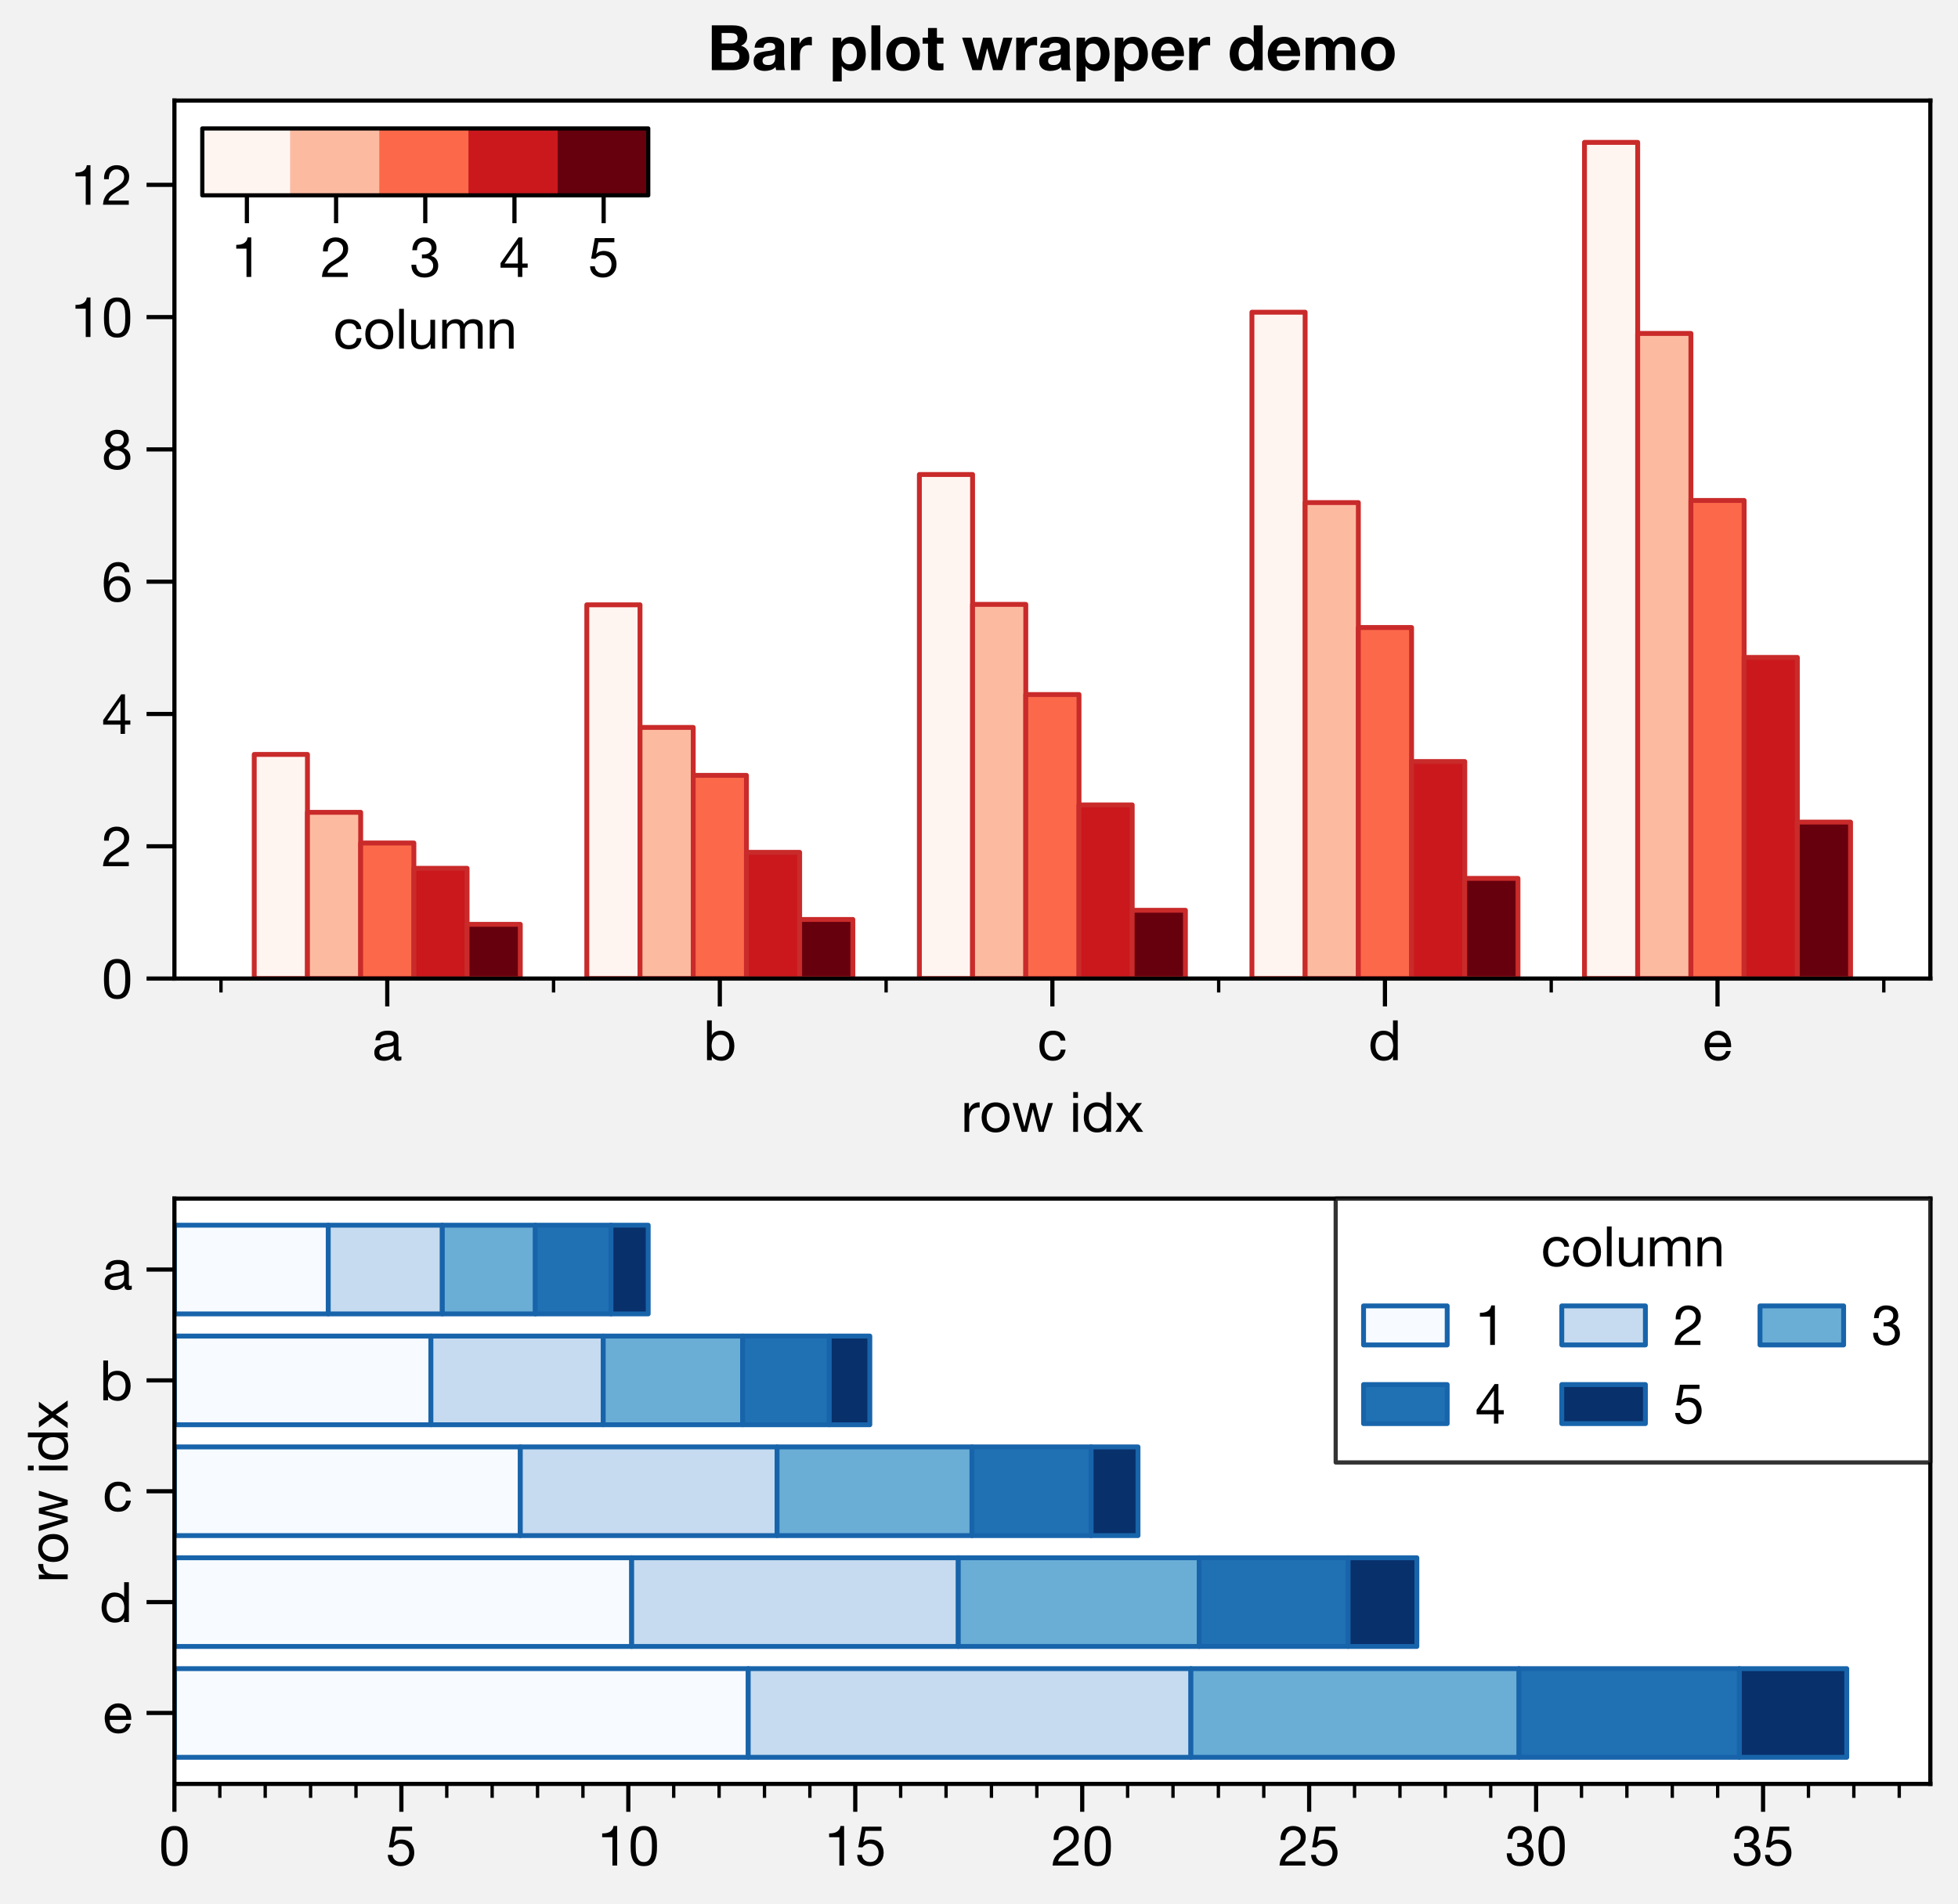 <?xml version="1.0" encoding="utf-8" standalone="no"?>
<!DOCTYPE svg PUBLIC "-//W3C//DTD SVG 1.1//EN"
  "http://www.w3.org/Graphics/SVG/1.1/DTD/svg11.dtd">
<!-- Created with matplotlib (https://matplotlib.org/) -->
<svg height="273.3pt" version="1.1" viewBox="0 0 281 273.3" width="281pt" xmlns="http://www.w3.org/2000/svg" xmlns:xlink="http://www.w3.org/1999/xlink">
 <defs>
  <style type="text/css">
*{stroke-linecap:butt;stroke-linejoin:round;}
  </style>
 </defs>
 <g id="figure_1">
  <g id="patch_1">
   <path d="M 0 273.3 
L 281.033 273.3 
L 281.033 -0.321 
L 0 -0.321 
z
" style="fill:#f2f2f2;"/>
  </g>
  <g id="axes_1">
   <g id="patch_2">
    <path d="M 25.032 140.434 
L 277.033 140.434 
L 277.033 14.434 
L 25.032 14.434 
z
" style="fill:#ffffff;"/>
   </g>
   <g id="patch_3">
    <path clip-path="url(#pe6a8a149df)" d="M 36.487 140.434 
L 44.123 140.434 
L 44.123 108.267 
L 36.487 108.267 
z
" style="fill:#fff5f0;stroke:#c92a2a;stroke-linejoin:miter;stroke-width:0.7;"/>
   </g>
   <g id="patch_4">
    <path clip-path="url(#pe6a8a149df)" d="M 84.214 140.434 
L 91.851 140.434 
L 91.851 86.797 
L 84.214 86.797 
z
" style="fill:#fff5f0;stroke:#c92a2a;stroke-linejoin:miter;stroke-width:0.7;"/>
   </g>
   <g id="patch_5">
    <path clip-path="url(#pe6a8a149df)" d="M 131.942 140.434 
L 139.578 140.434 
L 139.578 68.097 
L 131.942 68.097 
z
" style="fill:#fff5f0;stroke:#c92a2a;stroke-linejoin:miter;stroke-width:0.7;"/>
   </g>
   <g id="patch_6">
    <path clip-path="url(#pe6a8a149df)" d="M 179.669 140.434 
L 187.305 140.434 
L 187.305 44.807 
L 179.669 44.807 
z
" style="fill:#fff5f0;stroke:#c92a2a;stroke-linejoin:miter;stroke-width:0.7;"/>
   </g>
   <g id="patch_7">
    <path clip-path="url(#pe6a8a149df)" d="M 227.396 140.434 
L 235.032 140.434 
L 235.032 20.434 
L 227.396 20.434 
z
" style="fill:#fff5f0;stroke:#c92a2a;stroke-linejoin:miter;stroke-width:0.7;"/>
   </g>
   <g id="patch_8">
    <path clip-path="url(#pe6a8a149df)" d="M 44.123 140.434 
L 51.76 140.434 
L 51.76 116.576 
L 44.123 116.576 
z
" style="fill:#fcbba1;stroke:#c92a2a;stroke-linejoin:miter;stroke-width:0.7;"/>
   </g>
   <g id="patch_9">
    <path clip-path="url(#pe6a8a149df)" d="M 91.851 140.434 
L 99.487 140.434 
L 99.487 104.395 
L 91.851 104.395 
z
" style="fill:#fcbba1;stroke:#c92a2a;stroke-linejoin:miter;stroke-width:0.7;"/>
   </g>
   <g id="patch_10">
    <path clip-path="url(#pe6a8a149df)" d="M 139.578 140.434 
L 147.214 140.434 
L 147.214 86.737 
L 139.578 86.737 
z
" style="fill:#fcbba1;stroke:#c92a2a;stroke-linejoin:miter;stroke-width:0.7;"/>
   </g>
   <g id="patch_11">
    <path clip-path="url(#pe6a8a149df)" d="M 187.305 140.434 
L 194.942 140.434 
L 194.942 72.127 
L 187.305 72.127 
z
" style="fill:#fcbba1;stroke:#c92a2a;stroke-linejoin:miter;stroke-width:0.7;"/>
   </g>
   <g id="patch_12">
    <path clip-path="url(#pe6a8a149df)" d="M 235.032 140.434 
L 242.669 140.434 
L 242.669 47.853 
L 235.032 47.853 
z
" style="fill:#fcbba1;stroke:#c92a2a;stroke-linejoin:miter;stroke-width:0.7;"/>
   </g>
   <g id="patch_13">
    <path clip-path="url(#pe6a8a149df)" d="M 51.76 140.434 
L 59.396 140.434 
L 59.396 120.979 
L 51.76 120.979 
z
" style="fill:#fb694a;stroke:#c92a2a;stroke-linejoin:miter;stroke-width:0.7;"/>
   </g>
   <g id="patch_14">
    <path clip-path="url(#pe6a8a149df)" d="M 99.487 140.434 
L 107.123 140.434 
L 107.123 111.274 
L 99.487 111.274 
z
" style="fill:#fb694a;stroke:#c92a2a;stroke-linejoin:miter;stroke-width:0.7;"/>
   </g>
   <g id="patch_15">
    <path clip-path="url(#pe6a8a149df)" d="M 147.214 140.434 
L 154.851 140.434 
L 154.851 99.671 
L 147.214 99.671 
z
" style="fill:#fb694a;stroke:#c92a2a;stroke-linejoin:miter;stroke-width:0.7;"/>
   </g>
   <g id="patch_16">
    <path clip-path="url(#pe6a8a149df)" d="M 194.942 140.434 
L 202.578 140.434 
L 202.578 90.056 
L 194.942 90.056 
z
" style="fill:#fb694a;stroke:#c92a2a;stroke-linejoin:miter;stroke-width:0.7;"/>
   </g>
   <g id="patch_17">
    <path clip-path="url(#pe6a8a149df)" d="M 242.669 140.434 
L 250.305 140.434 
L 250.305 71.818 
L 242.669 71.818 
z
" style="fill:#fb694a;stroke:#c92a2a;stroke-linejoin:miter;stroke-width:0.7;"/>
   </g>
   <g id="patch_18">
    <path clip-path="url(#pe6a8a149df)" d="M 59.396 140.434 
L 67.032 140.434 
L 67.032 124.612 
L 59.396 124.612 
z
" style="fill:#ca181d;stroke:#c92a2a;stroke-linejoin:miter;stroke-width:0.7;"/>
   </g>
   <g id="patch_19">
    <path clip-path="url(#pe6a8a149df)" d="M 107.123 140.434 
L 114.76 140.434 
L 114.76 122.32 
L 107.123 122.32 
z
" style="fill:#ca181d;stroke:#c92a2a;stroke-linejoin:miter;stroke-width:0.7;"/>
   </g>
   <g id="patch_20">
    <path clip-path="url(#pe6a8a149df)" d="M 154.851 140.434 
L 162.487 140.434 
L 162.487 115.513 
L 154.851 115.513 
z
" style="fill:#ca181d;stroke:#c92a2a;stroke-linejoin:miter;stroke-width:0.7;"/>
   </g>
   <g id="patch_21">
    <path clip-path="url(#pe6a8a149df)" d="M 202.578 140.434 
L 210.214 140.434 
L 210.214 109.287 
L 202.578 109.287 
z
" style="fill:#ca181d;stroke:#c92a2a;stroke-linejoin:miter;stroke-width:0.7;"/>
   </g>
   <g id="patch_22">
    <path clip-path="url(#pe6a8a149df)" d="M 250.305 140.434 
L 257.942 140.434 
L 257.942 94.345 
L 250.305 94.345 
z
" style="fill:#ca181d;stroke:#c92a2a;stroke-linejoin:miter;stroke-width:0.7;"/>
   </g>
   <g id="patch_23">
    <path clip-path="url(#pe6a8a149df)" d="M 67.032 140.434 
L 74.669 140.434 
L 74.669 132.651 
L 67.032 132.651 
z
" style="fill:#67000d;stroke:#c92a2a;stroke-linejoin:miter;stroke-width:0.7;"/>
   </g>
   <g id="patch_24">
    <path clip-path="url(#pe6a8a149df)" d="M 114.76 140.434 
L 122.396 140.434 
L 122.396 131.952 
L 114.76 131.952 
z
" style="fill:#67000d;stroke:#c92a2a;stroke-linejoin:miter;stroke-width:0.7;"/>
   </g>
   <g id="patch_25">
    <path clip-path="url(#pe6a8a149df)" d="M 162.487 140.434 
L 170.123 140.434 
L 170.123 130.633 
L 162.487 130.633 
z
" style="fill:#67000d;stroke:#c92a2a;stroke-linejoin:miter;stroke-width:0.7;"/>
   </g>
   <g id="patch_26">
    <path clip-path="url(#pe6a8a149df)" d="M 210.214 140.434 
L 217.851 140.434 
L 217.851 126.058 
L 210.214 126.058 
z
" style="fill:#67000d;stroke:#c92a2a;stroke-linejoin:miter;stroke-width:0.7;"/>
   </g>
   <g id="patch_27">
    <path clip-path="url(#pe6a8a149df)" d="M 257.942 140.434 
L 265.578 140.434 
L 265.578 117.98 
L 257.942 117.98 
z
" style="fill:#67000d;stroke:#c92a2a;stroke-linejoin:miter;stroke-width:0.7;"/>
   </g>
   <g id="matplotlib.axis_1">
    <g id="xtick_1">
     <g id="line2d_1">
      <defs>
       <path d="M 0 0 
L 0 4 
" id="m3587a0f26a" style="stroke:#000000;stroke-width:0.6;"/>
      </defs>
      <g>
       <use style="stroke:#000000;stroke-width:0.6;" x="55.578" xlink:href="#m3587a0f26a" y="140.434"/>
      </g>
     </g>
     <g id="text_1">
      <!-- a -->
      <defs>
       <path d="M 52.203 0.203 
Q 50 -1.094 46.094 -1.094 
Q 42.797 -1.094 40.844 0.75 
Q 38.906 2.594 38.906 6.797 
Q 35.406 2.594 30.75 0.75 
Q 26.094 -1.094 20.703 -1.094 
Q 17.203 -1.094 14.047 -0.297 
Q 10.906 0.5 8.594 2.203 
Q 6.297 3.906 4.938 6.656 
Q 3.594 9.406 3.594 13.297 
Q 3.594 17.703 5.094 20.5 
Q 6.594 23.297 9.047 25.047 
Q 11.5 26.797 14.641 27.688 
Q 17.797 28.594 21.094 29.203 
Q 24.594 29.906 27.75 30.25 
Q 30.906 30.594 33.297 31.25 
Q 35.703 31.906 37.094 33.156 
Q 38.5 34.406 38.5 36.797 
Q 38.5 39.594 37.453 41.297 
Q 36.406 43 34.75 43.891 
Q 33.094 44.797 31.047 45.094 
Q 29 45.406 27 45.406 
Q 21.594 45.406 18 43.344 
Q 14.406 41.297 14.094 35.594 
L 5.594 35.594 
Q 5.797 40.406 7.594 43.703 
Q 9.406 47 12.406 49.047 
Q 15.406 51.094 19.25 52 
Q 23.094 52.906 27.5 52.906 
Q 31 52.906 34.453 52.406 
Q 37.906 51.906 40.703 50.344 
Q 43.5 48.797 45.203 46 
Q 46.906 43.203 46.906 38.703 
L 46.906 12.094 
Q 46.906 9.094 47.25 7.688 
Q 47.594 6.297 49.594 6.297 
Q 50.703 6.297 52.203 6.797 
z
M 38.406 26.703 
Q 36.797 25.5 34.188 24.953 
Q 31.594 24.406 28.75 24.047 
Q 25.906 23.703 23 23.25 
Q 20.094 22.797 17.797 21.797 
Q 15.5 20.797 14.047 18.938 
Q 12.594 17.094 12.594 13.906 
Q 12.594 11.797 13.438 10.344 
Q 14.297 8.906 15.641 8 
Q 17 7.094 18.797 6.688 
Q 20.594 6.297 22.594 6.297 
Q 26.797 6.297 29.797 7.438 
Q 32.797 8.594 34.688 10.344 
Q 36.594 12.094 37.5 14.141 
Q 38.406 16.203 38.406 18 
z
" id="HelveticaNeue-97"/>
      </defs>
      <g transform="translate(53.43 152.146)scale(0.08 -0.08)">
       <use xlink:href="#HelveticaNeue-97"/>
      </g>
     </g>
    </g>
    <g id="xtick_2">
     <g id="line2d_2">
      <g>
       <use style="stroke:#000000;stroke-width:0.6;" x="103.305" xlink:href="#m3587a0f26a" y="140.434"/>
      </g>
     </g>
     <g id="text_2">
      <!-- b -->
      <defs>
       <path d="M 6.703 71.406 
L 6.703 0 
L 15.203 0 
L 15.203 6.906 
L 15.406 6.906 
Q 16.797 4.594 18.844 3.047 
Q 20.906 1.5 23.203 0.594 
Q 25.5 -0.297 27.844 -0.688 
Q 30.203 -1.094 32.094 -1.094 
Q 38 -1.094 42.453 1 
Q 46.906 3.094 49.844 6.75 
Q 52.797 10.406 54.25 15.297 
Q 55.703 20.203 55.703 25.703 
Q 55.703 31.203 54.203 36.094 
Q 52.703 41 49.75 44.75 
Q 46.797 48.5 42.344 50.703 
Q 37.906 52.906 31.906 52.906 
Q 26.5 52.906 22 50.953 
Q 17.5 49 15.406 44.703 
L 15.203 44.703 
L 15.203 71.406 
z
M 46.703 26.297 
Q 46.703 22.5 45.891 18.891 
Q 45.094 15.297 43.297 12.5 
Q 41.5 9.703 38.547 8 
Q 35.594 6.297 31.203 6.297 
Q 26.797 6.297 23.688 7.938 
Q 20.594 9.594 18.641 12.297 
Q 16.703 15 15.797 18.547 
Q 14.906 22.094 14.906 25.906 
Q 14.906 29.5 15.75 33 
Q 16.594 36.5 18.5 39.25 
Q 20.406 42 23.406 43.703 
Q 26.406 45.406 30.703 45.406 
Q 34.797 45.406 37.844 43.797 
Q 40.906 42.203 42.844 39.5 
Q 44.797 36.797 45.75 33.344 
Q 46.703 29.906 46.703 26.297 
z
" id="HelveticaNeue-98"/>
      </defs>
      <g transform="translate(100.933 152.146)scale(0.08 -0.08)">
       <use xlink:href="#HelveticaNeue-98"/>
      </g>
     </g>
    </g>
    <g id="xtick_3">
     <g id="line2d_3">
      <g>
       <use style="stroke:#000000;stroke-width:0.6;" x="151.032" xlink:href="#m3587a0f26a" y="140.434"/>
      </g>
     </g>
     <g id="text_3">
      <!-- c -->
      <defs>
       <path d="M 41.5 35.094 
L 50.297 35.094 
Q 49.797 39.703 47.891 43.047 
Q 46 46.406 43.047 48.594 
Q 40.094 50.797 36.25 51.844 
Q 32.406 52.906 28 52.906 
Q 21.906 52.906 17.297 50.75 
Q 12.703 48.594 9.641 44.844 
Q 6.594 41.094 5.094 36.047 
Q 3.594 31 3.594 25.203 
Q 3.594 19.406 5.141 14.547 
Q 6.703 9.703 9.75 6.203 
Q 12.797 2.703 17.344 0.797 
Q 21.906 -1.094 27.797 -1.094 
Q 37.703 -1.094 43.453 4.094 
Q 49.203 9.297 50.594 18.906 
L 41.906 18.906 
Q 41.094 12.906 37.547 9.594 
Q 34 6.297 27.703 6.297 
Q 23.703 6.297 20.797 7.891 
Q 17.906 9.5 16.094 12.141 
Q 14.297 14.797 13.438 18.188 
Q 12.594 21.594 12.594 25.203 
Q 12.594 29.094 13.391 32.75 
Q 14.203 36.406 16.047 39.203 
Q 17.906 42 21 43.703 
Q 24.094 45.406 28.703 45.406 
Q 34.094 45.406 37.297 42.703 
Q 40.5 40 41.5 35.094 
z
" id="HelveticaNeue-99"/>
      </defs>
      <g transform="translate(148.884 152.146)scale(0.08 -0.08)">
       <use xlink:href="#HelveticaNeue-99"/>
      </g>
     </g>
    </g>
    <g id="xtick_4">
     <g id="line2d_4">
      <g>
       <use style="stroke:#000000;stroke-width:0.6;" x="198.76" xlink:href="#m3587a0f26a" y="140.434"/>
      </g>
     </g>
     <g id="text_4">
      <!-- d -->
      <defs>
       <path d="M 12.594 25.406 
Q 12.594 29.203 13.391 32.797 
Q 14.203 36.406 16 39.203 
Q 17.797 42 20.797 43.703 
Q 23.797 45.406 28.094 45.406 
Q 32.5 45.406 35.594 43.75 
Q 38.703 42.094 40.641 39.391 
Q 42.594 36.703 43.5 33.141 
Q 44.406 29.594 44.406 25.797 
Q 44.406 22.203 43.547 18.703 
Q 42.703 15.203 40.797 12.453 
Q 38.906 9.703 35.906 8 
Q 32.906 6.297 28.594 6.297 
Q 24.5 6.297 21.453 7.891 
Q 18.406 9.5 16.453 12.203 
Q 14.5 14.906 13.547 18.344 
Q 12.594 21.797 12.594 25.406 
z
M 52.594 0 
L 52.594 71.406 
L 44.094 71.406 
L 44.094 44.797 
L 43.906 44.797 
Q 42.5 47.094 40.453 48.641 
Q 38.406 50.203 36.094 51.141 
Q 33.797 52.094 31.5 52.5 
Q 29.203 52.906 27.203 52.906 
Q 21.297 52.906 16.844 50.75 
Q 12.406 48.594 9.453 44.938 
Q 6.5 41.297 5.047 36.391 
Q 3.594 31.5 3.594 26 
Q 3.594 20.5 5.094 15.594 
Q 6.594 10.703 9.547 7 
Q 12.5 3.297 16.953 1.094 
Q 21.406 -1.094 27.406 -1.094 
Q 32.797 -1.094 37.297 0.797 
Q 41.797 2.703 43.906 7 
L 44.094 7 
L 44.094 0 
z
" id="HelveticaNeue-100"/>
      </defs>
      <g transform="translate(196.388 152.146)scale(0.08 -0.08)">
       <use xlink:href="#HelveticaNeue-100"/>
      </g>
     </g>
    </g>
    <g id="xtick_5">
     <g id="line2d_5">
      <g>
       <use style="stroke:#000000;stroke-width:0.6;" x="246.487" xlink:href="#m3587a0f26a" y="140.434"/>
      </g>
     </g>
     <g id="text_5">
      <!-- e -->
      <defs>
       <path d="M 42.297 30.797 
L 12.594 30.797 
Q 12.797 33.797 13.891 36.438 
Q 15 39.094 16.891 41.094 
Q 18.797 43.094 21.438 44.25 
Q 24.094 45.406 27.406 45.406 
Q 30.594 45.406 33.25 44.25 
Q 35.906 43.094 37.844 41.141 
Q 39.797 39.203 40.938 36.5 
Q 42.094 33.797 42.297 30.797 
z
M 50.5 16.406 
L 42.094 16.406 
Q 41 11.297 37.547 8.797 
Q 34.094 6.297 28.703 6.297 
Q 24.5 6.297 21.391 7.688 
Q 18.297 9.094 16.297 11.438 
Q 14.297 13.797 13.391 16.844 
Q 12.5 19.906 12.594 23.297 
L 51.297 23.297 
Q 51.5 28 50.453 33.203 
Q 49.406 38.406 46.656 42.797 
Q 43.906 47.203 39.344 50.047 
Q 34.797 52.906 27.906 52.906 
Q 22.594 52.906 18.141 50.906 
Q 13.703 48.906 10.453 45.297 
Q 7.203 41.703 5.391 36.797 
Q 3.594 31.906 3.594 26 
Q 3.797 20.094 5.344 15.094 
Q 6.906 10.094 10 6.5 
Q 13.094 2.906 17.641 0.906 
Q 22.203 -1.094 28.406 -1.094 
Q 37.203 -1.094 43 3.297 
Q 48.797 7.703 50.5 16.406 
z
" id="HelveticaNeue-101"/>
      </defs>
      <g transform="translate(244.339 152.146)scale(0.08 -0.08)">
       <use xlink:href="#HelveticaNeue-101"/>
      </g>
     </g>
    </g>
    <g id="xtick_6">
     <g id="line2d_6">
      <defs>
       <path d="M 0 0 
L 0 2 
" id="md2a4fde08d" style="stroke:#000000;stroke-width:0.48;"/>
      </defs>
      <g>
       <use style="stroke:#000000;stroke-width:0.48;" x="31.714" xlink:href="#md2a4fde08d" y="140.434"/>
      </g>
     </g>
    </g>
    <g id="xtick_7">
     <g id="line2d_7">
      <g>
       <use style="stroke:#000000;stroke-width:0.48;" x="79.442" xlink:href="#md2a4fde08d" y="140.434"/>
      </g>
     </g>
    </g>
    <g id="xtick_8">
     <g id="line2d_8">
      <g>
       <use style="stroke:#000000;stroke-width:0.48;" x="127.169" xlink:href="#md2a4fde08d" y="140.434"/>
      </g>
     </g>
    </g>
    <g id="xtick_9">
     <g id="line2d_9">
      <g>
       <use style="stroke:#000000;stroke-width:0.48;" x="174.896" xlink:href="#md2a4fde08d" y="140.434"/>
      </g>
     </g>
    </g>
    <g id="xtick_10">
     <g id="line2d_10">
      <g>
       <use style="stroke:#000000;stroke-width:0.48;" x="222.623" xlink:href="#md2a4fde08d" y="140.434"/>
      </g>
     </g>
    </g>
    <g id="xtick_11">
     <g id="line2d_11">
      <g>
       <use style="stroke:#000000;stroke-width:0.48;" x="270.351" xlink:href="#md2a4fde08d" y="140.434"/>
      </g>
     </g>
    </g>
    <g id="text_6">
     <!-- row idx -->
     <defs>
      <path d="M 6.094 51.703 
L 6.094 0 
L 14.594 0 
L 14.594 23 
Q 14.594 28 15.594 31.844 
Q 16.594 35.703 18.797 38.391 
Q 21 41.094 24.594 42.5 
Q 28.203 43.906 33.297 43.906 
L 33.297 52.906 
Q 26.406 53.094 21.906 50.094 
Q 17.406 47.094 14.297 40.797 
L 14.094 40.797 
L 14.094 51.703 
z
" id="HelveticaNeue-114"/>
      <path d="M 12.594 25.797 
Q 12.594 30.5 13.844 34.141 
Q 15.094 37.797 17.297 40.297 
Q 19.5 42.797 22.453 44.094 
Q 25.406 45.406 28.703 45.406 
Q 32 45.406 34.953 44.094 
Q 37.906 42.797 40.094 40.297 
Q 42.297 37.797 43.547 34.141 
Q 44.797 30.5 44.797 25.797 
Q 44.797 21.094 43.547 17.438 
Q 42.297 13.797 40.094 11.344 
Q 37.906 8.906 34.953 7.594 
Q 32 6.297 28.703 6.297 
Q 25.406 6.297 22.453 7.594 
Q 19.5 8.906 17.297 11.344 
Q 15.094 13.797 13.844 17.438 
Q 12.594 21.094 12.594 25.797 
z
M 3.594 25.797 
Q 3.594 20.094 5.188 15.188 
Q 6.797 10.297 10 6.641 
Q 13.203 3 17.891 0.953 
Q 22.594 -1.094 28.703 -1.094 
Q 34.906 -1.094 39.547 0.953 
Q 44.203 3 47.391 6.641 
Q 50.594 10.297 52.188 15.188 
Q 53.797 20.094 53.797 25.797 
Q 53.797 31.5 52.188 36.453 
Q 50.594 41.406 47.391 45.047 
Q 44.203 48.703 39.547 50.797 
Q 34.906 52.906 28.703 52.906 
Q 22.594 52.906 17.891 50.797 
Q 13.203 48.703 10 45.047 
Q 6.797 41.406 5.188 36.453 
Q 3.594 31.5 3.594 25.797 
z
" id="HelveticaNeue-111"/>
      <path d="M 57.594 0 
L 74.094 51.703 
L 65.297 51.703 
L 53.703 9.406 
L 53.5 9.406 
L 42.703 51.703 
L 33.406 51.703 
L 23 9.406 
L 22.797 9.406 
L 11.094 51.703 
L 1.703 51.703 
L 18.297 0 
L 27.5 0 
L 37.906 41.094 
L 38.094 41.094 
L 48.594 0 
z
" id="HelveticaNeue-119"/>
      <path id="HelveticaNeue-32"/>
      <path d="M 15.406 61 
L 15.406 71.406 
L 6.906 71.406 
L 6.906 61 
z
M 6.906 51.703 
L 6.906 0 
L 15.406 0 
L 15.406 51.703 
z
" id="HelveticaNeue-105"/>
      <path d="M 20.297 27.203 
L 0.906 0 
L 11.203 0 
L 25.594 21.406 
L 40 0 
L 50.906 0 
L 30.906 27.906 
L 48.703 51.703 
L 38.5 51.703 
L 25.594 33.594 
L 13.203 51.703 
L 2.297 51.703 
z
" id="HelveticaNeue-120"/>
     </defs>
     <g transform="translate(137.929 162.435)scale(0.08 -0.08)">
      <use xlink:href="#HelveticaNeue-114"/>
      <use x="33.284" xlink:href="#HelveticaNeue-111"/>
      <use x="90.684" xlink:href="#HelveticaNeue-119"/>
      <use x="166.484" xlink:href="#HelveticaNeue-32"/>
      <use x="194.284" xlink:href="#HelveticaNeue-105"/>
      <use x="216.484" xlink:href="#HelveticaNeue-100"/>
      <use x="275.784" xlink:href="#HelveticaNeue-120"/>
     </g>
    </g>
   </g>
   <g id="matplotlib.axis_2">
    <g id="ytick_1">
     <g id="line2d_12">
      <defs>
       <path d="M 0 0 
L -4 0 
" id="mc560067dfd" style="stroke:#000000;stroke-width:0.6;"/>
      </defs>
      <g>
       <use style="stroke:#000000;stroke-width:0.6;" x="25.032" xlink:href="#mc560067dfd" y="140.434"/>
      </g>
     </g>
     <g id="text_7">
      <!-- 0 -->
      <defs>
       <path d="M 13.203 34.906 
Q 13.203 37.5 13.25 40.641 
Q 13.297 43.797 13.75 46.938 
Q 14.203 50.094 15.047 53.094 
Q 15.906 56.094 17.547 58.344 
Q 19.203 60.594 21.703 62 
Q 24.203 63.406 27.797 63.406 
Q 31.406 63.406 33.906 62 
Q 36.406 60.594 38.047 58.344 
Q 39.703 56.094 40.547 53.094 
Q 41.406 50.094 41.844 46.938 
Q 42.297 43.797 42.344 40.641 
Q 42.406 37.5 42.406 34.906 
Q 42.406 30.906 42.156 25.953 
Q 41.906 21 40.547 16.641 
Q 39.203 12.297 36.203 9.297 
Q 33.203 6.297 27.797 6.297 
Q 22.406 6.297 19.406 9.297 
Q 16.406 12.297 15.047 16.641 
Q 13.703 21 13.453 25.953 
Q 13.203 30.906 13.203 34.906 
z
M 4.203 34.797 
Q 4.203 30.906 4.391 26.703 
Q 4.594 22.5 5.391 18.5 
Q 6.203 14.5 7.703 10.953 
Q 9.203 7.406 11.797 4.703 
Q 14.406 2 18.344 0.453 
Q 22.297 -1.094 27.797 -1.094 
Q 33.406 -1.094 37.297 0.453 
Q 41.203 2 43.797 4.703 
Q 46.406 7.406 47.906 10.953 
Q 49.406 14.5 50.203 18.5 
Q 51 22.5 51.203 26.703 
Q 51.406 30.906 51.406 34.797 
Q 51.406 38.703 51.203 42.891 
Q 51 47.094 50.203 51.094 
Q 49.406 55.094 47.906 58.688 
Q 46.406 62.297 43.797 65 
Q 41.203 67.703 37.25 69.297 
Q 33.297 70.906 27.797 70.906 
Q 22.297 70.906 18.344 69.297 
Q 14.406 67.703 11.797 65 
Q 9.203 62.297 7.703 58.688 
Q 6.203 55.094 5.391 51.094 
Q 4.594 47.094 4.391 42.891 
Q 4.203 38.703 4.203 34.797 
z
" id="HelveticaNeue-48"/>
      </defs>
      <g transform="translate(14.585 143.29)scale(0.08 -0.08)">
       <use xlink:href="#HelveticaNeue-48"/>
      </g>
     </g>
    </g>
    <g id="ytick_2">
     <g id="line2d_13">
      <g>
       <use style="stroke:#000000;stroke-width:0.6;" x="25.032" xlink:href="#mc560067dfd" y="121.449"/>
      </g>
     </g>
     <g id="text_8">
      <!-- 2 -->
      <defs>
       <path d="M 4.406 45.797 
L 12.906 45.797 
Q 12.797 49 13.547 52.141 
Q 14.297 55.297 16 57.797 
Q 17.703 60.297 20.344 61.844 
Q 23 63.406 26.703 63.406 
Q 29.5 63.406 32 62.5 
Q 34.5 61.594 36.344 59.891 
Q 38.203 58.203 39.297 55.844 
Q 40.406 53.5 40.406 50.594 
Q 40.406 46.906 39.25 44.094 
Q 38.094 41.297 35.844 38.891 
Q 33.594 36.5 30.188 34.141 
Q 26.797 31.797 22.297 29 
Q 18.594 26.797 15.188 24.297 
Q 11.797 21.797 9.094 18.5 
Q 6.406 15.203 4.656 10.75 
Q 2.906 6.297 2.406 0 
L 48.703 0 
L 48.703 7.5 
L 12.297 7.5 
Q 12.906 10.797 14.844 13.344 
Q 16.797 15.906 19.547 18.094 
Q 22.297 20.297 25.594 22.25 
Q 28.906 24.203 32.203 26.203 
Q 35.5 28.297 38.594 30.594 
Q 41.703 32.906 44.094 35.75 
Q 46.5 38.594 47.953 42.188 
Q 49.406 45.797 49.406 50.5 
Q 49.406 55.5 47.656 59.297 
Q 45.906 63.094 42.906 65.641 
Q 39.906 68.203 35.844 69.547 
Q 31.797 70.906 27.203 70.906 
Q 21.594 70.906 17.188 69 
Q 12.797 67.094 9.844 63.75 
Q 6.906 60.406 5.5 55.797 
Q 4.094 51.203 4.406 45.797 
z
" id="HelveticaNeue-50"/>
      </defs>
      <g transform="translate(14.585 124.305)scale(0.08 -0.08)">
       <use xlink:href="#HelveticaNeue-50"/>
      </g>
     </g>
    </g>
    <g id="ytick_3">
     <g id="line2d_14">
      <g>
       <use style="stroke:#000000;stroke-width:0.6;" x="25.032" xlink:href="#mc560067dfd" y="102.464"/>
      </g>
     </g>
     <g id="text_9">
      <!-- 4 -->
      <defs>
       <path d="M 33.906 24.094 
L 10.094 24.094 
L 33.703 58.797 
L 33.906 58.797 
z
M 41.906 24.094 
L 41.906 70.906 
L 35.094 70.906 
L 2.797 24.797 
L 2.797 16.594 
L 33.906 16.594 
L 33.906 0 
L 41.906 0 
L 41.906 16.594 
L 51.5 16.594 
L 51.5 24.094 
z
" id="HelveticaNeue-52"/>
      </defs>
      <g transform="translate(14.585 105.32)scale(0.08 -0.08)">
       <use xlink:href="#HelveticaNeue-52"/>
      </g>
     </g>
    </g>
    <g id="ytick_4">
     <g id="line2d_15">
      <g>
       <use style="stroke:#000000;stroke-width:0.6;" x="25.032" xlink:href="#mc560067dfd" y="83.478"/>
      </g>
     </g>
     <g id="text_10">
      <!-- 6 -->
      <defs>
       <path d="M 41.406 52.797 
L 49.906 52.797 
Q 49.094 61.594 43.891 66.25 
Q 38.703 70.906 29.906 70.906 
Q 22.297 70.906 17.297 67.703 
Q 12.297 64.5 9.297 59.203 
Q 6.297 53.906 5.047 47.047 
Q 3.797 40.203 3.797 32.906 
Q 3.797 27.297 4.641 21.297 
Q 5.5 15.297 8.094 10.297 
Q 10.703 5.297 15.5 2.094 
Q 20.297 -1.094 28.203 -1.094 
Q 34.906 -1.094 39.453 1.156 
Q 44 3.406 46.75 6.844 
Q 49.5 10.297 50.703 14.5 
Q 51.906 18.703 51.906 22.594 
Q 51.906 27.5 50.406 31.703 
Q 48.906 35.906 46.156 39 
Q 43.406 42.094 39.344 43.844 
Q 35.297 45.594 30.203 45.594 
Q 24.406 45.594 19.953 43.391 
Q 15.5 41.203 12.5 36.297 
L 12.297 36.5 
Q 12.406 40.594 13.094 45.297 
Q 13.797 50 15.641 54.047 
Q 17.5 58.094 20.797 60.75 
Q 24.094 63.406 29.5 63.406 
Q 34.594 63.406 37.688 60.5 
Q 40.797 57.594 41.406 52.797 
z
M 28.594 38.094 
Q 32.203 38.094 34.891 36.797 
Q 37.594 35.5 39.391 33.344 
Q 41.203 31.203 42.047 28.25 
Q 42.906 25.297 42.906 22 
Q 42.906 18.906 41.953 16.047 
Q 41 13.203 39.203 11 
Q 37.406 8.797 34.75 7.547 
Q 32.094 6.297 28.594 6.297 
Q 25.094 6.297 22.344 7.547 
Q 19.594 8.797 17.75 10.891 
Q 15.906 13 14.906 15.891 
Q 13.906 18.797 13.906 22.094 
Q 13.906 25.406 14.844 28.344 
Q 15.797 31.297 17.688 33.438 
Q 19.594 35.594 22.297 36.844 
Q 25 38.094 28.594 38.094 
z
" id="HelveticaNeue-54"/>
      </defs>
      <g transform="translate(14.585 86.335)scale(0.08 -0.08)">
       <use xlink:href="#HelveticaNeue-54"/>
      </g>
     </g>
    </g>
    <g id="ytick_5">
     <g id="line2d_16">
      <g>
       <use style="stroke:#000000;stroke-width:0.6;" x="25.032" xlink:href="#mc560067dfd" y="64.493"/>
      </g>
     </g>
     <g id="text_11">
      <!-- 8 -->
      <defs>
       <path d="M 15.5 52.5 
Q 15.5 55.203 16.5 57.203 
Q 17.5 59.203 19.141 60.594 
Q 20.797 62 23.094 62.703 
Q 25.406 63.406 27.906 63.406 
Q 33.094 63.406 36.438 60.656 
Q 39.797 57.906 39.797 52.5 
Q 39.797 47.094 36.5 44.094 
Q 33.203 41.094 28.094 41.094 
Q 25.5 41.094 23.203 41.797 
Q 20.906 42.5 19.203 43.891 
Q 17.5 45.297 16.5 47.438 
Q 15.5 49.594 15.5 52.5 
z
M 6.5 52.797 
Q 6.5 48 9.203 43.953 
Q 11.906 39.906 16.406 38.094 
Q 10.406 36 7.203 31.344 
Q 4 26.703 4 20.406 
Q 4 15 5.844 10.953 
Q 7.703 6.906 10.953 4.203 
Q 14.203 1.5 18.594 0.203 
Q 23 -1.094 28.094 -1.094 
Q 33 -1.094 37.297 0.297 
Q 41.594 1.703 44.75 4.453 
Q 47.906 7.203 49.75 11.203 
Q 51.594 15.203 51.594 20.406 
Q 51.594 27 48.5 31.547 
Q 45.406 36.094 39 38.094 
Q 43.5 40.094 46.141 44.047 
Q 48.797 48 48.797 52.797 
Q 48.797 56.203 47.594 59.453 
Q 46.406 62.703 43.844 65.25 
Q 41.297 67.797 37.188 69.344 
Q 33.094 70.906 27.297 70.906 
Q 23.203 70.906 19.453 69.703 
Q 15.703 68.5 12.797 66.203 
Q 9.906 63.906 8.203 60.547 
Q 6.5 57.203 6.5 52.797 
z
M 13 20 
Q 13 23.094 14.141 25.594 
Q 15.297 28.094 17.344 29.891 
Q 19.406 31.703 22.156 32.641 
Q 24.906 33.594 28 33.594 
Q 31 33.594 33.641 32.547 
Q 36.297 31.5 38.297 29.703 
Q 40.297 27.906 41.438 25.453 
Q 42.594 23 42.594 20.094 
Q 42.594 17.094 41.547 14.594 
Q 40.5 12.094 38.547 10.25 
Q 36.594 8.406 33.938 7.344 
Q 31.297 6.297 28.094 6.297 
Q 21.5 6.297 17.25 9.938 
Q 13 13.594 13 20 
z
" id="HelveticaNeue-56"/>
      </defs>
      <g transform="translate(14.585 67.35)scale(0.08 -0.08)">
       <use xlink:href="#HelveticaNeue-56"/>
      </g>
     </g>
    </g>
    <g id="ytick_6">
     <g id="line2d_17">
      <g>
       <use style="stroke:#000000;stroke-width:0.6;" x="25.032" xlink:href="#mc560067dfd" y="45.508"/>
      </g>
     </g>
     <g id="text_12">
      <!-- 10 -->
      <defs>
       <path d="M 35.594 0 
L 35.594 70.906 
L 29.094 70.906 
Q 28.406 66.906 26.5 64.297 
Q 24.594 61.703 21.844 60.203 
Q 19.094 58.703 15.688 58.141 
Q 12.297 57.594 8.703 57.594 
L 8.703 50.797 
L 27.094 50.797 
L 27.094 0 
z
" id="HelveticaNeue-49"/>
      </defs>
      <g transform="translate(10.137 48.365)scale(0.08 -0.08)">
       <use xlink:href="#HelveticaNeue-49"/>
       <use x="55.6" xlink:href="#HelveticaNeue-48"/>
      </g>
     </g>
    </g>
    <g id="ytick_7">
     <g id="line2d_18">
      <g>
       <use style="stroke:#000000;stroke-width:0.6;" x="25.032" xlink:href="#mc560067dfd" y="26.523"/>
      </g>
     </g>
     <g id="text_13">
      <!-- 12 -->
      <g transform="translate(10.137 29.379)scale(0.08 -0.08)">
       <use xlink:href="#HelveticaNeue-49"/>
       <use x="55.6" xlink:href="#HelveticaNeue-50"/>
      </g>
     </g>
    </g>
   </g>
   <g id="patch_28">
    <path d="M 25.032 140.434 
L 25.032 14.434 
" style="fill:none;stroke:#000000;stroke-linecap:square;stroke-linejoin:miter;stroke-width:0.6;"/>
   </g>
   <g id="patch_29">
    <path d="M 277.033 140.434 
L 277.033 14.434 
" style="fill:none;stroke:#000000;stroke-linecap:square;stroke-linejoin:miter;stroke-width:0.6;"/>
   </g>
   <g id="patch_30">
    <path d="M 25.032 140.434 
L 277.033 140.434 
" style="fill:none;stroke:#000000;stroke-linecap:square;stroke-linejoin:miter;stroke-width:0.6;"/>
   </g>
   <g id="patch_31">
    <path d="M 25.032 14.434 
L 277.033 14.434 
" style="fill:none;stroke:#000000;stroke-linecap:square;stroke-linejoin:miter;stroke-width:0.6;"/>
   </g>
   <g id="axes_2">
    <g id="patch_32">
     <path clip-path="url(#pb28a43109e)" d="M 29.032 28.034 
L 41.833 28.034 
L 80.233 28.034 
L 93.032 28.034 
L 93.032 18.434 
L 80.233 18.434 
L 41.833 18.434 
L 29.032 18.434 
z
" style="fill:#ffffff;stroke:#ffffff;stroke-linejoin:miter;stroke-width:0.01;"/>
    </g>
    <g id="PathCollection_1"/>
    <g id="PathCollection_2"/>
    <g id="PathCollection_3"/>
    <g id="PathCollection_4"/>
    <g id="PathCollection_5"/>
    <g id="QuadMesh_1">
     <path clip-path="url(#pb28a43109e)" d="M 29.032 28.034 
L 41.833 28.034 
L 41.833 18.434 
L 29.032 18.434 
L 29.032 28.034 
" style="fill:#fff5f0;stroke:#fff5f0;stroke-width:0.4;"/>
     <path clip-path="url(#pb28a43109e)" d="M 41.833 28.034 
L 54.633 28.034 
L 54.633 18.434 
L 41.833 18.434 
L 41.833 28.034 
" style="fill:#fcbba1;stroke:#fcbba1;stroke-width:0.4;"/>
     <path clip-path="url(#pb28a43109e)" d="M 54.633 28.034 
L 67.433 28.034 
L 67.433 18.434 
L 54.633 18.434 
L 54.633 28.034 
" style="fill:#fb694a;stroke:#fb694a;stroke-width:0.4;"/>
     <path clip-path="url(#pb28a43109e)" d="M 67.433 28.034 
L 80.233 28.034 
L 80.233 18.434 
L 67.433 18.434 
L 67.433 28.034 
" style="fill:#ca181d;stroke:#ca181d;stroke-width:0.4;"/>
     <path clip-path="url(#pb28a43109e)" d="M 80.233 28.034 
L 93.032 28.034 
L 93.032 18.434 
L 80.233 18.434 
L 80.233 28.034 
" style="fill:#67000d;stroke:#67000d;stroke-width:0.4;"/>
    </g>
    <g id="matplotlib.axis_3">
     <g id="xtick_12">
      <g id="line2d_19">
       <g>
        <use style="stroke:#000000;stroke-width:0.6;" x="35.432" xlink:href="#m3587a0f26a" y="28.034"/>
       </g>
      </g>
      <g id="text_14">
       <!-- 1 -->
       <g transform="translate(33.209 39.746)scale(0.08 -0.08)">
        <use xlink:href="#HelveticaNeue-49"/>
       </g>
      </g>
     </g>
     <g id="xtick_13">
      <g id="line2d_20">
       <g>
        <use style="stroke:#000000;stroke-width:0.6;" x="48.233" xlink:href="#m3587a0f26a" y="28.034"/>
       </g>
      </g>
      <g id="text_15">
       <!-- 2 -->
       <g transform="translate(46.009 39.746)scale(0.08 -0.08)">
        <use xlink:href="#HelveticaNeue-50"/>
       </g>
      </g>
     </g>
     <g id="xtick_14">
      <g id="line2d_21">
       <g>
        <use style="stroke:#000000;stroke-width:0.6;" x="61.032" xlink:href="#m3587a0f26a" y="28.034"/>
       </g>
      </g>
      <g id="text_16">
       <!-- 3 -->
       <defs>
        <path d="M 21.797 40.5 
L 21.797 33.297 
Q 24.203 33.594 26.906 33.594 
Q 30.094 33.594 32.844 32.75 
Q 35.594 31.906 37.594 30.156 
Q 39.594 28.406 40.797 25.844 
Q 42 23.297 42 20 
Q 42 16.797 40.75 14.25 
Q 39.5 11.703 37.391 9.953 
Q 35.297 8.203 32.5 7.25 
Q 29.703 6.297 26.594 6.297 
Q 19.297 6.297 15.5 10.641 
Q 11.703 15 11.5 21.906 
L 3 21.906 
Q 2.906 16.406 4.547 12.094 
Q 6.203 7.797 9.297 4.844 
Q 12.406 1.906 16.797 0.406 
Q 21.203 -1.094 26.594 -1.094 
Q 31.594 -1.094 36.047 0.25 
Q 40.5 1.594 43.797 4.297 
Q 47.094 7 49.047 11.047 
Q 51 15.094 51 20.406 
Q 51 26.797 47.844 31.5 
Q 44.703 36.203 38.203 37.594 
L 38.203 37.797 
Q 42.406 39.703 45.203 43.391 
Q 48 47.094 48 51.906 
Q 48 56.797 46.344 60.391 
Q 44.703 64 41.797 66.297 
Q 38.906 68.594 34.953 69.75 
Q 31 70.906 26.406 70.906 
Q 21.094 70.906 17.047 69.203 
Q 13 67.5 10.297 64.5 
Q 7.594 61.5 6.141 57.297 
Q 4.703 53.094 4.5 48 
L 13 48 
Q 13 51.094 13.797 53.891 
Q 14.594 56.703 16.25 58.797 
Q 17.906 60.906 20.453 62.156 
Q 23 63.406 26.406 63.406 
Q 31.797 63.406 35.391 60.547 
Q 39 57.703 39 52 
Q 39 49.203 37.891 47 
Q 36.797 44.797 34.938 43.344 
Q 33.094 41.906 30.641 41.156 
Q 28.203 40.406 25.5 40.406 
L 23.703 40.406 
Q 23.203 40.406 22.703 40.406 
Q 22.297 40.406 21.797 40.5 
z
" id="HelveticaNeue-51"/>
       </defs>
       <g transform="translate(58.809 39.746)scale(0.08 -0.08)">
        <use xlink:href="#HelveticaNeue-51"/>
       </g>
      </g>
     </g>
     <g id="xtick_15">
      <g id="line2d_22">
       <g>
        <use style="stroke:#000000;stroke-width:0.6;" x="73.832" xlink:href="#m3587a0f26a" y="28.034"/>
       </g>
      </g>
      <g id="text_17">
       <!-- 4 -->
       <g transform="translate(71.609 39.746)scale(0.08 -0.08)">
        <use xlink:href="#HelveticaNeue-52"/>
       </g>
      </g>
     </g>
     <g id="xtick_16">
      <g id="line2d_23">
       <g>
        <use style="stroke:#000000;stroke-width:0.6;" x="86.632" xlink:href="#m3587a0f26a" y="28.034"/>
       </g>
      </g>
      <g id="text_18">
       <!-- 5 -->
       <defs>
        <path d="M 47 62.203 
L 47 69.703 
L 12 69.703 
L 5.406 32.906 
L 12.703 32.5 
Q 15.203 35.5 18.453 37.344 
Q 21.703 39.203 25.906 39.203 
Q 29.5 39.203 32.453 38 
Q 35.406 36.797 37.5 34.641 
Q 39.594 32.5 40.75 29.547 
Q 41.906 26.594 41.906 23.094 
Q 41.906 18.906 40.703 15.75 
Q 39.5 12.594 37.453 10.5 
Q 35.406 8.406 32.656 7.344 
Q 29.906 6.297 26.906 6.297 
Q 23.703 6.297 21.047 7.25 
Q 18.406 8.203 16.453 9.953 
Q 14.5 11.703 13.344 14.047 
Q 12.203 16.406 12 19.094 
L 3.5 19.094 
Q 3.594 14.297 5.391 10.5 
Q 7.203 6.703 10.297 4.141 
Q 13.406 1.594 17.453 0.25 
Q 21.5 -1.094 26.094 -1.094 
Q 32.297 -1.094 36.938 0.844 
Q 41.594 2.797 44.688 6.094 
Q 47.797 9.406 49.344 13.656 
Q 50.906 17.906 50.906 22.406 
Q 50.906 28.5 49.094 33.047 
Q 47.297 37.594 44.188 40.641 
Q 41.094 43.703 36.891 45.203 
Q 32.703 46.703 28 46.703 
Q 24.406 46.703 20.75 45.453 
Q 17.094 44.203 14.797 41.594 
L 14.594 41.797 
L 18.406 62.203 
z
" id="HelveticaNeue-53"/>
       </defs>
       <g transform="translate(84.409 39.746)scale(0.08 -0.08)">
        <use xlink:href="#HelveticaNeue-53"/>
       </g>
      </g>
     </g>
     <g id="text_19">
      <!-- column -->
      <defs>
       <path d="M 6.906 71.406 
L 6.906 0 
L 15.406 0 
L 15.406 71.406 
z
" id="HelveticaNeue-108"/>
       <path d="M 49.203 0 
L 49.203 51.703 
L 40.703 51.703 
L 40.703 22.5 
Q 40.703 19 39.75 16.047 
Q 38.797 13.094 36.891 10.891 
Q 35 8.703 32.141 7.5 
Q 29.297 6.297 25.406 6.297 
Q 20.5 6.297 17.703 9.094 
Q 14.906 11.906 14.906 16.703 
L 14.906 51.703 
L 6.406 51.703 
L 6.406 17.703 
Q 6.406 13.5 7.25 10.047 
Q 8.094 6.594 10.188 4.094 
Q 12.297 1.594 15.688 0.25 
Q 19.094 -1.094 24.203 -1.094 
Q 29.906 -1.094 34.094 1.156 
Q 38.297 3.406 41 8.203 
L 41.203 8.203 
L 41.203 0 
z
" id="HelveticaNeue-117"/>
       <path d="M 6.406 51.703 
L 6.406 0 
L 14.906 0 
L 14.906 32.203 
Q 14.906 33.703 15.656 35.953 
Q 16.406 38.203 18.047 40.297 
Q 19.703 42.406 22.344 43.906 
Q 25 45.406 28.703 45.406 
Q 31.594 45.406 33.438 44.547 
Q 35.297 43.703 36.391 42.141 
Q 37.5 40.594 37.953 38.5 
Q 38.406 36.406 38.406 33.906 
L 38.406 0 
L 46.906 0 
L 46.906 32.203 
Q 46.906 38.203 50.5 41.797 
Q 54.094 45.406 60.406 45.406 
Q 63.5 45.406 65.453 44.5 
Q 67.406 43.594 68.5 42.047 
Q 69.594 40.5 70 38.391 
Q 70.406 36.297 70.406 33.906 
L 70.406 0 
L 78.906 0 
L 78.906 37.906 
Q 78.906 41.906 77.656 44.75 
Q 76.406 47.594 74.156 49.391 
Q 71.906 51.203 68.75 52.047 
Q 65.594 52.906 61.703 52.906 
Q 56.594 52.906 52.344 50.594 
Q 48.094 48.297 45.5 44.094 
Q 43.906 48.906 40 50.906 
Q 36.094 52.906 31.297 52.906 
Q 20.406 52.906 14.594 44.094 
L 14.406 44.094 
L 14.406 51.703 
z
" id="HelveticaNeue-109"/>
       <path d="M 6.406 51.703 
L 6.406 0 
L 14.906 0 
L 14.906 29.203 
Q 14.906 32.703 15.844 35.641 
Q 16.797 38.594 18.688 40.797 
Q 20.594 43 23.438 44.203 
Q 26.297 45.406 30.203 45.406 
Q 35.094 45.406 37.891 42.594 
Q 40.703 39.797 40.703 35 
L 40.703 0 
L 49.203 0 
L 49.203 34 
Q 49.203 38.203 48.344 41.641 
Q 47.5 45.094 45.391 47.594 
Q 43.297 50.094 39.891 51.5 
Q 36.5 52.906 31.406 52.906 
Q 19.906 52.906 14.594 43.5 
L 14.406 43.5 
L 14.406 51.703 
z
" id="HelveticaNeue-110"/>
      </defs>
      <g transform="translate(47.841 50.035)scale(0.08 -0.08)">
       <use xlink:href="#HelveticaNeue-99"/>
       <use x="53.7" xlink:href="#HelveticaNeue-111"/>
       <use x="111.1" xlink:href="#HelveticaNeue-108"/>
       <use x="133.3" xlink:href="#HelveticaNeue-117"/>
       <use x="188.9" xlink:href="#HelveticaNeue-109"/>
       <use x="274.2" xlink:href="#HelveticaNeue-110"/>
      </g>
     </g>
    </g>
    <g id="matplotlib.axis_4"/>
    <g id="patch_33">
     <path d="M 29.032 28.034 
L 41.833 28.034 
L 80.233 28.034 
L 93.032 28.034 
L 93.032 18.434 
L 80.233 18.434 
L 41.833 18.434 
L 29.032 18.434 
z
" style="fill:none;stroke:#000000;stroke-linejoin:miter;stroke-width:0.6;"/>
    </g>
   </g>
  </g>
  <g id="axes_3">
   <g id="patch_34">
    <path d="M 25.032 256.011 
L 277.033 256.011 
L 277.033 172.011 
L 25.032 172.011 
z
" style="fill:#ffffff;"/>
   </g>
   <g id="patch_35">
    <path clip-path="url(#p305433bacc)" d="M 25.032 252.193 
L 107.38 252.193 
L 107.38 239.466 
L 25.032 239.466 
z
" style="fill:#f7fbff;stroke:#1864ab;stroke-linejoin:miter;stroke-width:0.7;"/>
   </g>
   <g id="patch_36">
    <path clip-path="url(#p305433bacc)" d="M 25.032 236.284 
L 90.654 236.284 
L 90.654 223.557 
L 25.032 223.557 
z
" style="fill:#f7fbff;stroke:#1864ab;stroke-linejoin:miter;stroke-width:0.7;"/>
   </g>
   <g id="patch_37">
    <path clip-path="url(#p305433bacc)" d="M 25.032 220.375 
L 74.672 220.375 
L 74.672 207.648 
L 25.032 207.648 
z
" style="fill:#f7fbff;stroke:#1864ab;stroke-linejoin:miter;stroke-width:0.7;"/>
   </g>
   <g id="patch_38">
    <path clip-path="url(#p305433bacc)" d="M 25.032 204.466 
L 61.84 204.466 
L 61.84 191.739 
L 25.032 191.739 
z
" style="fill:#f7fbff;stroke:#1864ab;stroke-linejoin:miter;stroke-width:0.7;"/>
   </g>
   <g id="patch_39">
    <path clip-path="url(#p305433bacc)" d="M 25.032 188.557 
L 47.106 188.557 
L 47.106 175.829 
L 25.032 175.829 
z
" style="fill:#f7fbff;stroke:#1864ab;stroke-linejoin:miter;stroke-width:0.7;"/>
   </g>
   <g id="patch_40">
    <path clip-path="url(#p305433bacc)" d="M 107.38 252.193 
L 170.911 252.193 
L 170.911 239.466 
L 107.38 239.466 
z
" style="fill:#c6dbef;stroke:#1864ab;stroke-linejoin:miter;stroke-width:0.7;"/>
   </g>
   <g id="patch_41">
    <path clip-path="url(#p305433bacc)" d="M 90.654 236.284 
L 137.527 236.284 
L 137.527 223.557 
L 90.654 223.557 
z
" style="fill:#c6dbef;stroke:#1864ab;stroke-linejoin:miter;stroke-width:0.7;"/>
   </g>
   <g id="patch_42">
    <path clip-path="url(#p305433bacc)" d="M 74.672 220.375 
L 111.519 220.375 
L 111.519 207.648 
L 74.672 207.648 
z
" style="fill:#c6dbef;stroke:#1864ab;stroke-linejoin:miter;stroke-width:0.7;"/>
   </g>
   <g id="patch_43">
    <path clip-path="url(#p305433bacc)" d="M 61.84 204.466 
L 86.57 204.466 
L 86.57 191.739 
L 61.84 191.739 
z
" style="fill:#c6dbef;stroke:#1864ab;stroke-linejoin:miter;stroke-width:0.7;"/>
   </g>
   <g id="patch_44">
    <path clip-path="url(#p305433bacc)" d="M 47.106 188.557 
L 63.478 188.557 
L 63.478 175.829 
L 47.106 175.829 
z
" style="fill:#c6dbef;stroke:#1864ab;stroke-linejoin:miter;stroke-width:0.7;"/>
   </g>
   <g id="patch_45">
    <path clip-path="url(#p305433bacc)" d="M 170.911 252.193 
L 217.997 252.193 
L 217.997 239.466 
L 170.911 239.466 
z
" style="fill:#6aaed6;stroke:#1864ab;stroke-linejoin:miter;stroke-width:0.7;"/>
   </g>
   <g id="patch_46">
    <path clip-path="url(#p305433bacc)" d="M 137.527 236.284 
L 172.098 236.284 
L 172.098 223.557 
L 137.527 223.557 
z
" style="fill:#6aaed6;stroke:#1864ab;stroke-linejoin:miter;stroke-width:0.7;"/>
   </g>
   <g id="patch_47">
    <path clip-path="url(#p305433bacc)" d="M 111.519 220.375 
L 139.492 220.375 
L 139.492 207.648 
L 111.519 207.648 
z
" style="fill:#6aaed6;stroke:#1864ab;stroke-linejoin:miter;stroke-width:0.7;"/>
   </g>
   <g id="patch_48">
    <path clip-path="url(#p305433bacc)" d="M 86.57 204.466 
L 106.581 204.466 
L 106.581 191.739 
L 86.57 191.739 
z
" style="fill:#6aaed6;stroke:#1864ab;stroke-linejoin:miter;stroke-width:0.7;"/>
   </g>
   <g id="patch_49">
    <path clip-path="url(#p305433bacc)" d="M 63.478 188.557 
L 76.828 188.557 
L 76.828 175.829 
L 63.478 175.829 
z
" style="fill:#6aaed6;stroke:#1864ab;stroke-linejoin:miter;stroke-width:0.7;"/>
   </g>
   <g id="patch_50">
    <path clip-path="url(#p305433bacc)" d="M 217.997 252.193 
L 249.624 252.193 
L 249.624 239.466 
L 217.997 239.466 
z
" style="fill:#2070b4;stroke:#1864ab;stroke-linejoin:miter;stroke-width:0.7;"/>
   </g>
   <g id="patch_51">
    <path clip-path="url(#p305433bacc)" d="M 172.098 236.284 
L 193.471 236.284 
L 193.471 223.557 
L 172.098 223.557 
z
" style="fill:#2070b4;stroke:#1864ab;stroke-linejoin:miter;stroke-width:0.7;"/>
   </g>
   <g id="patch_52">
    <path clip-path="url(#p305433bacc)" d="M 139.492 220.375 
L 156.593 220.375 
L 156.593 207.648 
L 139.492 207.648 
z
" style="fill:#2070b4;stroke:#1864ab;stroke-linejoin:miter;stroke-width:0.7;"/>
   </g>
   <g id="patch_53">
    <path clip-path="url(#p305433bacc)" d="M 106.581 204.466 
L 119.011 204.466 
L 119.011 191.739 
L 106.581 191.739 
z
" style="fill:#2070b4;stroke:#1864ab;stroke-linejoin:miter;stroke-width:0.7;"/>
   </g>
   <g id="patch_54">
    <path clip-path="url(#p305433bacc)" d="M 76.828 188.557 
L 87.685 188.557 
L 87.685 175.829 
L 76.828 175.829 
z
" style="fill:#2070b4;stroke:#1864ab;stroke-linejoin:miter;stroke-width:0.7;"/>
   </g>
   <g id="patch_55">
    <path clip-path="url(#p305433bacc)" d="M 249.624 252.193 
L 265.033 252.193 
L 265.033 239.466 
L 249.624 239.466 
z
" style="fill:#08306b;stroke:#1864ab;stroke-linejoin:miter;stroke-width:0.7;"/>
   </g>
   <g id="patch_56">
    <path clip-path="url(#p305433bacc)" d="M 193.471 236.284 
L 203.336 236.284 
L 203.336 223.557 
L 193.471 223.557 
z
" style="fill:#08306b;stroke:#1864ab;stroke-linejoin:miter;stroke-width:0.7;"/>
   </g>
   <g id="patch_57">
    <path clip-path="url(#p305433bacc)" d="M 156.593 220.375 
L 163.318 220.375 
L 163.318 207.648 
L 156.593 207.648 
z
" style="fill:#08306b;stroke:#1864ab;stroke-linejoin:miter;stroke-width:0.7;"/>
   </g>
   <g id="patch_58">
    <path clip-path="url(#p305433bacc)" d="M 119.011 204.466 
L 124.831 204.466 
L 124.831 191.739 
L 119.011 191.739 
z
" style="fill:#08306b;stroke:#1864ab;stroke-linejoin:miter;stroke-width:0.7;"/>
   </g>
   <g id="patch_59">
    <path clip-path="url(#p305433bacc)" d="M 87.685 188.557 
L 93.026 188.557 
L 93.026 175.829 
L 87.685 175.829 
z
" style="fill:#08306b;stroke:#1864ab;stroke-linejoin:miter;stroke-width:0.7;"/>
   </g>
   <g id="matplotlib.axis_5">
    <g id="xtick_17">
     <g id="line2d_24">
      <g>
       <use style="stroke:#000000;stroke-width:0.6;" x="25.032" xlink:href="#m3587a0f26a" y="256.011"/>
      </g>
     </g>
     <g id="text_20">
      <!-- 0 -->
      <g transform="translate(22.809 267.724)scale(0.08 -0.08)">
       <use xlink:href="#HelveticaNeue-48"/>
      </g>
     </g>
    </g>
    <g id="xtick_18">
     <g id="line2d_25">
      <g>
       <use style="stroke:#000000;stroke-width:0.6;" x="57.603" xlink:href="#m3587a0f26a" y="256.011"/>
      </g>
     </g>
     <g id="text_21">
      <!-- 5 -->
      <g transform="translate(55.379 267.724)scale(0.08 -0.08)">
       <use xlink:href="#HelveticaNeue-53"/>
      </g>
     </g>
    </g>
    <g id="xtick_19">
     <g id="line2d_26">
      <g>
       <use style="stroke:#000000;stroke-width:0.6;" x="90.173" xlink:href="#m3587a0f26a" y="256.011"/>
      </g>
     </g>
     <g id="text_22">
      <!-- 10 -->
      <g transform="translate(85.725 267.724)scale(0.08 -0.08)">
       <use xlink:href="#HelveticaNeue-49"/>
       <use x="55.6" xlink:href="#HelveticaNeue-48"/>
      </g>
     </g>
    </g>
    <g id="xtick_20">
     <g id="line2d_27">
      <g>
       <use style="stroke:#000000;stroke-width:0.6;" x="122.743" xlink:href="#m3587a0f26a" y="256.011"/>
      </g>
     </g>
     <g id="text_23">
      <!-- 15 -->
      <g transform="translate(118.295 267.724)scale(0.08 -0.08)">
       <use xlink:href="#HelveticaNeue-49"/>
       <use x="55.6" xlink:href="#HelveticaNeue-53"/>
      </g>
     </g>
    </g>
    <g id="xtick_21">
     <g id="line2d_28">
      <g>
       <use style="stroke:#000000;stroke-width:0.6;" x="155.313" xlink:href="#m3587a0f26a" y="256.011"/>
      </g>
     </g>
     <g id="text_24">
      <!-- 20 -->
      <g transform="translate(150.866 267.724)scale(0.08 -0.08)">
       <use xlink:href="#HelveticaNeue-50"/>
       <use x="55.6" xlink:href="#HelveticaNeue-48"/>
      </g>
     </g>
    </g>
    <g id="xtick_22">
     <g id="line2d_29">
      <g>
       <use style="stroke:#000000;stroke-width:0.6;" x="187.883" xlink:href="#m3587a0f26a" y="256.011"/>
      </g>
     </g>
     <g id="text_25">
      <!-- 25 -->
      <g transform="translate(183.436 267.724)scale(0.08 -0.08)">
       <use xlink:href="#HelveticaNeue-50"/>
       <use x="55.6" xlink:href="#HelveticaNeue-53"/>
      </g>
     </g>
    </g>
    <g id="xtick_23">
     <g id="line2d_30">
      <g>
       <use style="stroke:#000000;stroke-width:0.6;" x="220.453" xlink:href="#m3587a0f26a" y="256.011"/>
      </g>
     </g>
     <g id="text_26">
      <!-- 30 -->
      <g transform="translate(216.006 267.724)scale(0.08 -0.08)">
       <use xlink:href="#HelveticaNeue-51"/>
       <use x="55.6" xlink:href="#HelveticaNeue-48"/>
      </g>
     </g>
    </g>
    <g id="xtick_24">
     <g id="line2d_31">
      <g>
       <use style="stroke:#000000;stroke-width:0.6;" x="253.024" xlink:href="#m3587a0f26a" y="256.011"/>
      </g>
     </g>
     <g id="text_27">
      <!-- 35 -->
      <g transform="translate(248.576 267.724)scale(0.08 -0.08)">
       <use xlink:href="#HelveticaNeue-51"/>
       <use x="55.6" xlink:href="#HelveticaNeue-53"/>
      </g>
     </g>
    </g>
    <g id="xtick_25">
     <g id="line2d_32">
      <g>
       <use style="stroke:#000000;stroke-width:0.48;" x="31.547" xlink:href="#md2a4fde08d" y="256.011"/>
      </g>
     </g>
    </g>
    <g id="xtick_26">
     <g id="line2d_33">
      <g>
       <use style="stroke:#000000;stroke-width:0.48;" x="38.061" xlink:href="#md2a4fde08d" y="256.011"/>
      </g>
     </g>
    </g>
    <g id="xtick_27">
     <g id="line2d_34">
      <g>
       <use style="stroke:#000000;stroke-width:0.48;" x="44.575" xlink:href="#md2a4fde08d" y="256.011"/>
      </g>
     </g>
    </g>
    <g id="xtick_28">
     <g id="line2d_35">
      <g>
       <use style="stroke:#000000;stroke-width:0.48;" x="51.089" xlink:href="#md2a4fde08d" y="256.011"/>
      </g>
     </g>
    </g>
    <g id="xtick_29">
     <g id="line2d_36">
      <g>
       <use style="stroke:#000000;stroke-width:0.48;" x="64.117" xlink:href="#md2a4fde08d" y="256.011"/>
      </g>
     </g>
    </g>
    <g id="xtick_30">
     <g id="line2d_37">
      <g>
       <use style="stroke:#000000;stroke-width:0.48;" x="70.631" xlink:href="#md2a4fde08d" y="256.011"/>
      </g>
     </g>
    </g>
    <g id="xtick_31">
     <g id="line2d_38">
      <g>
       <use style="stroke:#000000;stroke-width:0.48;" x="77.145" xlink:href="#md2a4fde08d" y="256.011"/>
      </g>
     </g>
    </g>
    <g id="xtick_32">
     <g id="line2d_39">
      <g>
       <use style="stroke:#000000;stroke-width:0.48;" x="83.659" xlink:href="#md2a4fde08d" y="256.011"/>
      </g>
     </g>
    </g>
    <g id="xtick_33">
     <g id="line2d_40">
      <g>
       <use style="stroke:#000000;stroke-width:0.48;" x="96.687" xlink:href="#md2a4fde08d" y="256.011"/>
      </g>
     </g>
    </g>
    <g id="xtick_34">
     <g id="line2d_41">
      <g>
       <use style="stroke:#000000;stroke-width:0.48;" x="103.201" xlink:href="#md2a4fde08d" y="256.011"/>
      </g>
     </g>
    </g>
    <g id="xtick_35">
     <g id="line2d_42">
      <g>
       <use style="stroke:#000000;stroke-width:0.48;" x="109.715" xlink:href="#md2a4fde08d" y="256.011"/>
      </g>
     </g>
    </g>
    <g id="xtick_36">
     <g id="line2d_43">
      <g>
       <use style="stroke:#000000;stroke-width:0.48;" x="116.229" xlink:href="#md2a4fde08d" y="256.011"/>
      </g>
     </g>
    </g>
    <g id="xtick_37">
     <g id="line2d_44">
      <g>
       <use style="stroke:#000000;stroke-width:0.48;" x="129.257" xlink:href="#md2a4fde08d" y="256.011"/>
      </g>
     </g>
    </g>
    <g id="xtick_38">
     <g id="line2d_45">
      <g>
       <use style="stroke:#000000;stroke-width:0.48;" x="135.771" xlink:href="#md2a4fde08d" y="256.011"/>
      </g>
     </g>
    </g>
    <g id="xtick_39">
     <g id="line2d_46">
      <g>
       <use style="stroke:#000000;stroke-width:0.48;" x="142.285" xlink:href="#md2a4fde08d" y="256.011"/>
      </g>
     </g>
    </g>
    <g id="xtick_40">
     <g id="line2d_47">
      <g>
       <use style="stroke:#000000;stroke-width:0.48;" x="148.799" xlink:href="#md2a4fde08d" y="256.011"/>
      </g>
     </g>
    </g>
    <g id="xtick_41">
     <g id="line2d_48">
      <g>
       <use style="stroke:#000000;stroke-width:0.48;" x="161.827" xlink:href="#md2a4fde08d" y="256.011"/>
      </g>
     </g>
    </g>
    <g id="xtick_42">
     <g id="line2d_49">
      <g>
       <use style="stroke:#000000;stroke-width:0.48;" x="168.341" xlink:href="#md2a4fde08d" y="256.011"/>
      </g>
     </g>
    </g>
    <g id="xtick_43">
     <g id="line2d_50">
      <g>
       <use style="stroke:#000000;stroke-width:0.48;" x="174.855" xlink:href="#md2a4fde08d" y="256.011"/>
      </g>
     </g>
    </g>
    <g id="xtick_44">
     <g id="line2d_51">
      <g>
       <use style="stroke:#000000;stroke-width:0.48;" x="181.369" xlink:href="#md2a4fde08d" y="256.011"/>
      </g>
     </g>
    </g>
    <g id="xtick_45">
     <g id="line2d_52">
      <g>
       <use style="stroke:#000000;stroke-width:0.48;" x="194.397" xlink:href="#md2a4fde08d" y="256.011"/>
      </g>
     </g>
    </g>
    <g id="xtick_46">
     <g id="line2d_53">
      <g>
       <use style="stroke:#000000;stroke-width:0.48;" x="200.911" xlink:href="#md2a4fde08d" y="256.011"/>
      </g>
     </g>
    </g>
    <g id="xtick_47">
     <g id="line2d_54">
      <g>
       <use style="stroke:#000000;stroke-width:0.48;" x="207.425" xlink:href="#md2a4fde08d" y="256.011"/>
      </g>
     </g>
    </g>
    <g id="xtick_48">
     <g id="line2d_55">
      <g>
       <use style="stroke:#000000;stroke-width:0.48;" x="213.939" xlink:href="#md2a4fde08d" y="256.011"/>
      </g>
     </g>
    </g>
    <g id="xtick_49">
     <g id="line2d_56">
      <g>
       <use style="stroke:#000000;stroke-width:0.48;" x="226.967" xlink:href="#md2a4fde08d" y="256.011"/>
      </g>
     </g>
    </g>
    <g id="xtick_50">
     <g id="line2d_57">
      <g>
       <use style="stroke:#000000;stroke-width:0.48;" x="233.481" xlink:href="#md2a4fde08d" y="256.011"/>
      </g>
     </g>
    </g>
    <g id="xtick_51">
     <g id="line2d_58">
      <g>
       <use style="stroke:#000000;stroke-width:0.48;" x="239.996" xlink:href="#md2a4fde08d" y="256.011"/>
      </g>
     </g>
    </g>
    <g id="xtick_52">
     <g id="line2d_59">
      <g>
       <use style="stroke:#000000;stroke-width:0.48;" x="246.51" xlink:href="#md2a4fde08d" y="256.011"/>
      </g>
     </g>
    </g>
    <g id="xtick_53">
     <g id="line2d_60">
      <g>
       <use style="stroke:#000000;stroke-width:0.48;" x="259.538" xlink:href="#md2a4fde08d" y="256.011"/>
      </g>
     </g>
    </g>
    <g id="xtick_54">
     <g id="line2d_61">
      <g>
       <use style="stroke:#000000;stroke-width:0.48;" x="266.052" xlink:href="#md2a4fde08d" y="256.011"/>
      </g>
     </g>
    </g>
    <g id="xtick_55">
     <g id="line2d_62">
      <g>
       <use style="stroke:#000000;stroke-width:0.48;" x="272.566" xlink:href="#md2a4fde08d" y="256.011"/>
      </g>
     </g>
    </g>
   </g>
   <g id="matplotlib.axis_6">
    <g id="ytick_8">
     <g id="line2d_63">
      <g>
       <use style="stroke:#000000;stroke-width:0.6;" x="25.032" xlink:href="#mc560067dfd" y="245.829"/>
      </g>
     </g>
     <g id="text_28">
      <!-- e -->
      <g transform="translate(14.736 248.686)scale(0.08 -0.08)">
       <use xlink:href="#HelveticaNeue-101"/>
      </g>
     </g>
    </g>
    <g id="ytick_9">
     <g id="line2d_64">
      <g>
       <use style="stroke:#000000;stroke-width:0.6;" x="25.032" xlink:href="#mc560067dfd" y="229.92"/>
      </g>
     </g>
     <g id="text_29">
      <!-- d -->
      <g transform="translate(14.289 232.777)scale(0.08 -0.08)">
       <use xlink:href="#HelveticaNeue-100"/>
      </g>
     </g>
    </g>
    <g id="ytick_10">
     <g id="line2d_65">
      <g>
       <use style="stroke:#000000;stroke-width:0.6;" x="25.032" xlink:href="#mc560067dfd" y="214.011"/>
      </g>
     </g>
     <g id="text_30">
      <!-- c -->
      <g transform="translate(14.736 216.868)scale(0.08 -0.08)">
       <use xlink:href="#HelveticaNeue-99"/>
      </g>
     </g>
    </g>
    <g id="ytick_11">
     <g id="line2d_66">
      <g>
       <use style="stroke:#000000;stroke-width:0.6;" x="25.032" xlink:href="#mc560067dfd" y="198.102"/>
      </g>
     </g>
     <g id="text_31">
      <!-- b -->
      <g transform="translate(14.289 200.958)scale(0.08 -0.08)">
       <use xlink:href="#HelveticaNeue-98"/>
      </g>
     </g>
    </g>
    <g id="ytick_12">
     <g id="line2d_67">
      <g>
       <use style="stroke:#000000;stroke-width:0.6;" x="25.032" xlink:href="#mc560067dfd" y="182.193"/>
      </g>
     </g>
     <g id="text_32">
      <!-- a -->
      <g transform="translate(14.736 185.049)scale(0.08 -0.08)">
       <use xlink:href="#HelveticaNeue-97"/>
      </g>
     </g>
    </g>
    <g id="text_33">
     <!-- row idx -->
     <g transform="translate(9.713 227.114)rotate(-90)scale(0.08 -0.08)">
      <use xlink:href="#HelveticaNeue-114"/>
      <use x="33.284" xlink:href="#HelveticaNeue-111"/>
      <use x="90.684" xlink:href="#HelveticaNeue-119"/>
      <use x="166.484" xlink:href="#HelveticaNeue-32"/>
      <use x="194.284" xlink:href="#HelveticaNeue-105"/>
      <use x="216.484" xlink:href="#HelveticaNeue-100"/>
      <use x="275.784" xlink:href="#HelveticaNeue-120"/>
     </g>
    </g>
   </g>
   <g id="patch_60">
    <path d="M 25.032 256.011 
L 25.032 172.011 
" style="fill:none;stroke:#000000;stroke-linecap:square;stroke-linejoin:miter;stroke-width:0.6;"/>
   </g>
   <g id="patch_61">
    <path d="M 277.033 256.011 
L 277.033 172.011 
" style="fill:none;stroke:#000000;stroke-linecap:square;stroke-linejoin:miter;stroke-width:0.6;"/>
   </g>
   <g id="patch_62">
    <path d="M 25.032 256.011 
L 277.033 256.011 
" style="fill:none;stroke:#000000;stroke-linecap:square;stroke-linejoin:miter;stroke-width:0.6;"/>
   </g>
   <g id="patch_63">
    <path d="M 25.032 172.011 
L 277.033 172.011 
" style="fill:none;stroke:#000000;stroke-linecap:square;stroke-linejoin:miter;stroke-width:0.6;"/>
   </g>
   <g id="legend_1">
    <g id="patch_64">
     <path d="M 191.69 209.877 
L 277.033 209.877 
L 277.033 172.011 
L 191.69 172.011 
z
" style="fill:#ffffff;opacity:0.8;stroke:#000000;stroke-linejoin:miter;stroke-width:0.6;"/>
    </g>
    <g id="text_34">
     <!-- column -->
     <g transform="translate(221.169 181.724)scale(0.08 -0.08)">
      <use xlink:href="#HelveticaNeue-99"/>
      <use x="53.7" xlink:href="#HelveticaNeue-111"/>
      <use x="111.1" xlink:href="#HelveticaNeue-108"/>
      <use x="133.3" xlink:href="#HelveticaNeue-117"/>
      <use x="188.9" xlink:href="#HelveticaNeue-109"/>
      <use x="274.2" xlink:href="#HelveticaNeue-110"/>
     </g>
    </g>
    <g id="patch_65">
     <path d="M 195.69 193.012 
L 207.69 193.012 
L 207.69 187.412 
L 195.69 187.412 
z
" style="fill:#f7fbff;stroke:#1864ab;stroke-linejoin:miter;stroke-width:0.7;"/>
    </g>
    <g id="text_35">
     <!-- 1 -->
     <g transform="translate(211.69 193.012)scale(0.08 -0.08)">
      <use xlink:href="#HelveticaNeue-49"/>
     </g>
    </g>
    <g id="patch_66">
     <path d="M 195.69 204.301 
L 207.69 204.301 
L 207.69 198.701 
L 195.69 198.701 
z
" style="fill:#2070b4;stroke:#1864ab;stroke-linejoin:miter;stroke-width:0.7;"/>
    </g>
    <g id="text_36">
     <!-- 4 -->
     <g transform="translate(211.69 204.301)scale(0.08 -0.08)">
      <use xlink:href="#HelveticaNeue-52"/>
     </g>
    </g>
    <g id="patch_67">
     <path d="M 224.137 193.012 
L 236.137 193.012 
L 236.137 187.412 
L 224.137 187.412 
z
" style="fill:#c6dbef;stroke:#1864ab;stroke-linejoin:miter;stroke-width:0.7;"/>
    </g>
    <g id="text_37">
     <!-- 2 -->
     <g transform="translate(240.137 193.012)scale(0.08 -0.08)">
      <use xlink:href="#HelveticaNeue-50"/>
     </g>
    </g>
    <g id="patch_68">
     <path d="M 224.137 204.301 
L 236.137 204.301 
L 236.137 198.701 
L 224.137 198.701 
z
" style="fill:#08306b;stroke:#1864ab;stroke-linejoin:miter;stroke-width:0.7;"/>
    </g>
    <g id="text_38">
     <!-- 5 -->
     <g transform="translate(240.137 204.301)scale(0.08 -0.08)">
      <use xlink:href="#HelveticaNeue-53"/>
     </g>
    </g>
    <g id="patch_69">
     <path d="M 252.585 193.012 
L 264.585 193.012 
L 264.585 187.412 
L 252.585 187.412 
z
" style="fill:#6aaed6;stroke:#1864ab;stroke-linejoin:miter;stroke-width:0.7;"/>
    </g>
    <g id="text_39">
     <!-- 3 -->
     <g transform="translate(268.585 193.012)scale(0.08 -0.08)">
      <use xlink:href="#HelveticaNeue-51"/>
     </g>
    </g>
   </g>
  </g>
  <g id="text_40">
   <!-- Bar plot wrapper demo -->
   <defs>
    <path d="M 22.594 42.5 
L 22.594 59.203 
L 37.297 59.203 
Q 39.406 59.203 41.344 58.844 
Q 43.297 58.5 44.797 57.594 
Q 46.297 56.703 47.188 55.094 
Q 48.094 53.5 48.094 51 
Q 48.094 46.5 45.391 44.5 
Q 42.703 42.5 38.5 42.5 
z
M 6.906 71.406 
L 6.906 0 
L 41.5 0 
Q 46.297 0 50.844 1.203 
Q 55.406 2.406 58.953 4.906 
Q 62.5 7.406 64.594 11.344 
Q 66.703 15.297 66.703 20.703 
Q 66.703 27.406 63.453 32.156 
Q 60.203 36.906 53.594 38.797 
Q 58.406 41.094 60.844 44.688 
Q 63.297 48.297 63.297 53.703 
Q 63.297 58.703 61.641 62.094 
Q 60 65.5 57 67.547 
Q 54 69.594 49.797 70.5 
Q 45.594 71.406 40.5 71.406 
z
M 22.594 12.203 
L 22.594 31.797 
L 39.703 31.797 
Q 44.797 31.797 47.891 29.438 
Q 51 27.094 51 21.594 
Q 51 18.797 50.047 17 
Q 49.094 15.203 47.5 14.141 
Q 45.906 13.094 43.797 12.641 
Q 41.703 12.203 39.406 12.203 
z
" id="HelveticaNeue-Bold-66"/>
    <path d="M 4.797 35.797 
Q 5.094 40.797 7.297 44.094 
Q 9.5 47.406 12.891 49.406 
Q 16.297 51.406 20.547 52.25 
Q 24.797 53.094 29.094 53.094 
Q 33 53.094 37 52.547 
Q 41 52 44.297 50.391 
Q 47.594 48.797 49.688 45.938 
Q 51.797 43.094 51.797 38.406 
L 51.797 11.5 
Q 51.797 8 52.188 4.797 
Q 52.594 1.594 53.594 0 
L 39.203 0 
Q 38.797 1.203 38.547 2.453 
Q 38.297 3.703 38.203 5 
Q 34.797 1.5 30.188 0.094 
Q 25.594 -1.297 20.797 -1.297 
Q 17.094 -1.297 13.891 -0.391 
Q 10.703 0.5 8.297 2.391 
Q 5.906 4.297 4.547 7.188 
Q 3.203 10.094 3.203 14.094 
Q 3.203 18.5 4.75 21.344 
Q 6.297 24.203 8.75 25.891 
Q 11.203 27.594 14.344 28.438 
Q 17.5 29.297 20.703 29.797 
Q 23.906 30.297 27 30.594 
Q 30.094 30.906 32.5 31.5 
Q 34.906 32.094 36.297 33.25 
Q 37.703 34.406 37.594 36.594 
Q 37.594 38.906 36.844 40.25 
Q 36.094 41.594 34.844 42.344 
Q 33.594 43.094 31.938 43.344 
Q 30.297 43.594 28.406 43.594 
Q 24.203 43.594 21.797 41.797 
Q 19.406 40 19 35.797 
z
M 37.594 25.297 
Q 36.703 24.5 35.344 24.047 
Q 34 23.594 32.453 23.297 
Q 30.906 23 29.203 22.797 
Q 27.5 22.594 25.797 22.297 
Q 24.203 22 22.641 21.5 
Q 21.094 21 19.938 20.141 
Q 18.797 19.297 18.094 18 
Q 17.406 16.703 17.406 14.703 
Q 17.406 12.797 18.094 11.5 
Q 18.797 10.203 20 9.453 
Q 21.203 8.703 22.797 8.391 
Q 24.406 8.094 26.094 8.094 
Q 30.297 8.094 32.594 9.5 
Q 34.906 10.906 36 12.844 
Q 37.094 14.797 37.344 16.797 
Q 37.594 18.797 37.594 20 
z
" id="HelveticaNeue-Bold-97"/>
    <path d="M 5.406 51.703 
L 5.406 0 
L 19.594 0 
L 19.594 23.297 
Q 19.594 26.797 20.297 29.797 
Q 21 32.797 22.641 35.047 
Q 24.297 37.297 27 38.594 
Q 29.703 39.906 33.594 39.906 
Q 34.906 39.906 36.297 39.75 
Q 37.703 39.594 38.703 39.406 
L 38.703 52.594 
Q 37 53.094 35.594 53.094 
Q 32.906 53.094 30.406 52.297 
Q 27.906 51.5 25.703 50.047 
Q 23.5 48.594 21.797 46.547 
Q 20.094 44.5 19.094 42.094 
L 18.906 42.094 
L 18.906 51.703 
z
" id="HelveticaNeue-Bold-114"/>
    <path id="HelveticaNeue-Bold-32"/>
    <path d="M 31.5 9.297 
Q 28.094 9.297 25.688 10.688 
Q 23.297 12.094 21.844 14.344 
Q 20.406 16.594 19.75 19.594 
Q 19.094 22.594 19.094 25.703 
Q 19.094 28.906 19.688 31.906 
Q 20.297 34.906 21.75 37.203 
Q 23.203 39.5 25.547 40.953 
Q 27.906 42.406 31.406 42.406 
Q 34.797 42.406 37.141 40.953 
Q 39.5 39.5 41 37.141 
Q 42.5 34.797 43.141 31.797 
Q 43.797 28.797 43.797 25.703 
Q 43.797 22.594 43.188 19.594 
Q 42.594 16.594 41.141 14.344 
Q 39.703 12.094 37.344 10.688 
Q 35 9.297 31.5 9.297 
z
M 5.406 51.703 
L 5.406 -18.094 
L 19.594 -18.094 
L 19.594 6.406 
L 19.797 6.406 
Q 22.406 2.594 26.453 0.641 
Q 30.5 -1.297 35.297 -1.297 
Q 41 -1.297 45.25 0.891 
Q 49.5 3.094 52.344 6.797 
Q 55.203 10.5 56.594 15.297 
Q 58 20.094 58 25.297 
Q 58 30.797 56.594 35.844 
Q 55.203 40.906 52.297 44.703 
Q 49.406 48.5 45 50.797 
Q 40.594 53.094 34.5 53.094 
Q 29.703 53.094 25.703 51.188 
Q 21.703 49.297 19.094 45.094 
L 18.906 45.094 
L 18.906 51.703 
z
" id="HelveticaNeue-Bold-112"/>
    <path d="M 5.797 71.406 
L 5.797 0 
L 20 0 
L 20 71.406 
z
" id="HelveticaNeue-Bold-108"/>
    <path d="M 18 25.797 
Q 18 28.906 18.594 31.906 
Q 19.203 34.906 20.641 37.203 
Q 22.094 39.5 24.5 40.953 
Q 26.906 42.406 30.5 42.406 
Q 34.094 42.406 36.547 40.953 
Q 39 39.5 40.453 37.203 
Q 41.906 34.906 42.5 31.906 
Q 43.094 28.906 43.094 25.797 
Q 43.094 22.703 42.5 19.75 
Q 41.906 16.797 40.453 14.438 
Q 39 12.094 36.547 10.688 
Q 34.094 9.297 30.5 9.297 
Q 26.906 9.297 24.5 10.688 
Q 22.094 12.094 20.641 14.438 
Q 19.203 16.797 18.594 19.75 
Q 18 22.703 18 25.797 
z
M 3.797 25.797 
Q 3.797 19.594 5.688 14.594 
Q 7.594 9.594 11.094 6.047 
Q 14.594 2.5 19.5 0.594 
Q 24.406 -1.297 30.5 -1.297 
Q 36.594 -1.297 41.547 0.594 
Q 46.5 2.5 50 6.047 
Q 53.5 9.594 55.391 14.594 
Q 57.297 19.594 57.297 25.797 
Q 57.297 32 55.391 37.047 
Q 53.5 42.094 50 45.641 
Q 46.5 49.203 41.547 51.141 
Q 36.594 53.094 30.5 53.094 
Q 24.406 53.094 19.5 51.141 
Q 14.594 49.203 11.094 45.641 
Q 7.594 42.094 5.688 37.047 
Q 3.797 32 3.797 25.797 
z
" id="HelveticaNeue-Bold-111"/>
    <path d="M 23.406 51.703 
L 23.406 67.203 
L 9.203 67.203 
L 9.203 51.703 
L 0.594 51.703 
L 0.594 42.203 
L 9.203 42.203 
L 9.203 11.703 
Q 9.203 7.797 10.5 5.391 
Q 11.797 3 14.047 1.703 
Q 16.297 0.406 19.25 -0.047 
Q 22.203 -0.5 25.5 -0.5 
Q 27.594 -0.5 29.797 -0.391 
Q 32 -0.297 33.797 0 
L 33.797 11 
Q 32.797 10.797 31.688 10.688 
Q 30.594 10.594 29.406 10.594 
Q 25.797 10.594 24.594 11.797 
Q 23.406 13 23.406 16.594 
L 23.406 42.203 
L 33.797 42.203 
L 33.797 51.703 
z
" id="HelveticaNeue-Bold-116"/>
    <path d="M 64.5 0 
L 80.797 51.703 
L 66.203 51.703 
L 56.703 16.703 
L 56.5 16.703 
L 47.703 51.703 
L 33.906 51.703 
L 25.297 16.594 
L 25.094 16.594 
L 15.594 51.703 
L 0.594 51.703 
L 17 0 
L 31.703 0 
L 40.5 34.703 
L 40.703 34.703 
L 49.906 0 
z
" id="HelveticaNeue-Bold-119"/>
    <path d="M 40.203 31.406 
L 17.094 31.406 
Q 17.203 32.906 17.75 34.797 
Q 18.297 36.703 19.641 38.391 
Q 21 40.094 23.25 41.25 
Q 25.5 42.406 28.906 42.406 
Q 34.094 42.406 36.641 39.594 
Q 39.203 36.797 40.203 31.406 
z
M 17.094 22.406 
L 54.406 22.406 
Q 54.797 28.406 53.391 33.906 
Q 52 39.406 48.844 43.703 
Q 45.703 48 40.797 50.547 
Q 35.906 53.094 29.297 53.094 
Q 23.406 53.094 18.547 51 
Q 13.703 48.906 10.203 45.25 
Q 6.703 41.594 4.797 36.594 
Q 2.906 31.594 2.906 25.797 
Q 2.906 19.797 4.75 14.797 
Q 6.594 9.797 10 6.188 
Q 13.406 2.594 18.297 0.641 
Q 23.203 -1.297 29.297 -1.297 
Q 38.094 -1.297 44.297 2.703 
Q 50.5 6.703 53.5 16 
L 41 16 
Q 40.297 13.594 37.188 11.438 
Q 34.094 9.297 29.797 9.297 
Q 23.797 9.297 20.594 12.391 
Q 17.406 15.5 17.094 22.406 
z
" id="HelveticaNeue-Bold-101"/>
    <path d="M 42.094 26 
Q 42.094 22.797 41.5 19.797 
Q 40.906 16.797 39.5 14.438 
Q 38.094 12.094 35.75 10.688 
Q 33.406 9.297 29.906 9.297 
Q 26.594 9.297 24.25 10.75 
Q 21.906 12.203 20.344 14.547 
Q 18.797 16.906 18.094 19.906 
Q 17.406 22.906 17.406 25.906 
Q 17.406 29.094 18.047 32.047 
Q 18.703 35 20.141 37.297 
Q 21.594 39.594 24 41 
Q 26.406 42.406 29.906 42.406 
Q 33.406 42.406 35.703 41 
Q 38 39.594 39.453 37.344 
Q 40.906 35.094 41.5 32.141 
Q 42.094 29.203 42.094 26 
z
M 42.297 6.594 
L 42.297 0 
L 55.797 0 
L 55.797 71.406 
L 41.594 71.406 
L 41.594 45.406 
L 41.406 45.406 
Q 39 49.203 34.844 51.141 
Q 30.703 53.094 26.094 53.094 
Q 20.406 53.094 16.094 50.844 
Q 11.797 48.594 8.938 44.891 
Q 6.094 41.203 4.641 36.344 
Q 3.203 31.5 3.203 26.297 
Q 3.203 20.906 4.641 15.906 
Q 6.094 10.906 8.938 7.047 
Q 11.797 3.203 16.188 0.953 
Q 20.594 -1.297 26.406 -1.297 
Q 31.5 -1.297 35.547 0.547 
Q 39.594 2.406 42.094 6.594 
z
" id="HelveticaNeue-Bold-100"/>
    <path d="M 5.797 51.703 
L 5.797 0 
L 20 0 
L 20 30 
Q 20 33.797 21.094 36.141 
Q 22.203 38.5 23.75 39.75 
Q 25.297 41 26.938 41.453 
Q 28.594 41.906 29.594 41.906 
Q 33 41.906 34.75 40.75 
Q 36.5 39.594 37.25 37.688 
Q 38 35.797 38.094 33.547 
Q 38.203 31.297 38.203 29 
L 38.203 0 
L 52.406 0 
L 52.406 28.797 
Q 52.406 31.203 52.75 33.547 
Q 53.094 35.906 54.141 37.75 
Q 55.203 39.594 57.047 40.75 
Q 58.906 41.906 61.906 41.906 
Q 64.906 41.906 66.656 40.906 
Q 68.406 39.906 69.297 38.203 
Q 70.203 36.5 70.391 34.203 
Q 70.594 31.906 70.594 29.297 
L 70.594 0 
L 84.797 0 
L 84.797 34.594 
Q 84.797 39.594 83.391 43.141 
Q 82 46.703 79.5 48.891 
Q 77 51.094 73.5 52.094 
Q 70 53.094 65.906 53.094 
Q 60.5 53.094 56.547 50.5 
Q 52.594 47.906 50.297 44.5 
Q 48.203 49.297 44.141 51.188 
Q 40.094 53.094 35.203 53.094 
Q 30.094 53.094 26.141 50.891 
Q 22.203 48.703 19.406 44.703 
L 19.203 44.703 
L 19.203 51.703 
z
" id="HelveticaNeue-Bold-109"/>
   </defs>
   <g transform="translate(101.531 10.064)scale(0.09 -0.09)">
    <use xlink:href="#HelveticaNeue-Bold-66"/>
    <use x="70.4" xlink:href="#HelveticaNeue-Bold-97"/>
    <use x="127.8" xlink:href="#HelveticaNeue-Bold-114"/>
    <use x="166.7" xlink:href="#HelveticaNeue-Bold-32"/>
    <use x="194.5" xlink:href="#HelveticaNeue-Bold-112"/>
    <use x="255.6" xlink:href="#HelveticaNeue-Bold-108"/>
    <use x="281.4" xlink:href="#HelveticaNeue-Bold-111"/>
    <use x="342.5" xlink:href="#HelveticaNeue-Bold-116"/>
    <use x="377.7" xlink:href="#HelveticaNeue-Bold-32"/>
    <use x="405.5" xlink:href="#HelveticaNeue-Bold-119"/>
    <use x="486.9" xlink:href="#HelveticaNeue-Bold-114"/>
    <use x="525.8" xlink:href="#HelveticaNeue-Bold-97"/>
    <use x="583.2" xlink:href="#HelveticaNeue-Bold-112"/>
    <use x="644.3" xlink:href="#HelveticaNeue-Bold-112"/>
    <use x="705.4" xlink:href="#HelveticaNeue-Bold-101"/>
    <use x="762.8" xlink:href="#HelveticaNeue-Bold-114"/>
    <use x="801.7" xlink:href="#HelveticaNeue-Bold-32"/>
    <use x="829.5" xlink:href="#HelveticaNeue-Bold-100"/>
    <use x="890.6" xlink:href="#HelveticaNeue-Bold-101"/>
    <use x="948" xlink:href="#HelveticaNeue-Bold-109"/>
    <use x="1038.6" xlink:href="#HelveticaNeue-Bold-111"/>
   </g>
  </g>
 </g>
 <defs>
  <clipPath id="pe6a8a149df">
   <rect height="126" width="252" x="25.032" y="14.434"/>
  </clipPath>
  <clipPath id="pb28a43109e">
   <rect height="9.6" width="64" x="29.032" y="18.434"/>
  </clipPath>
  <clipPath id="p305433bacc">
   <rect height="84" width="252" x="25.032" y="172.011"/>
  </clipPath>
 </defs>
</svg>
